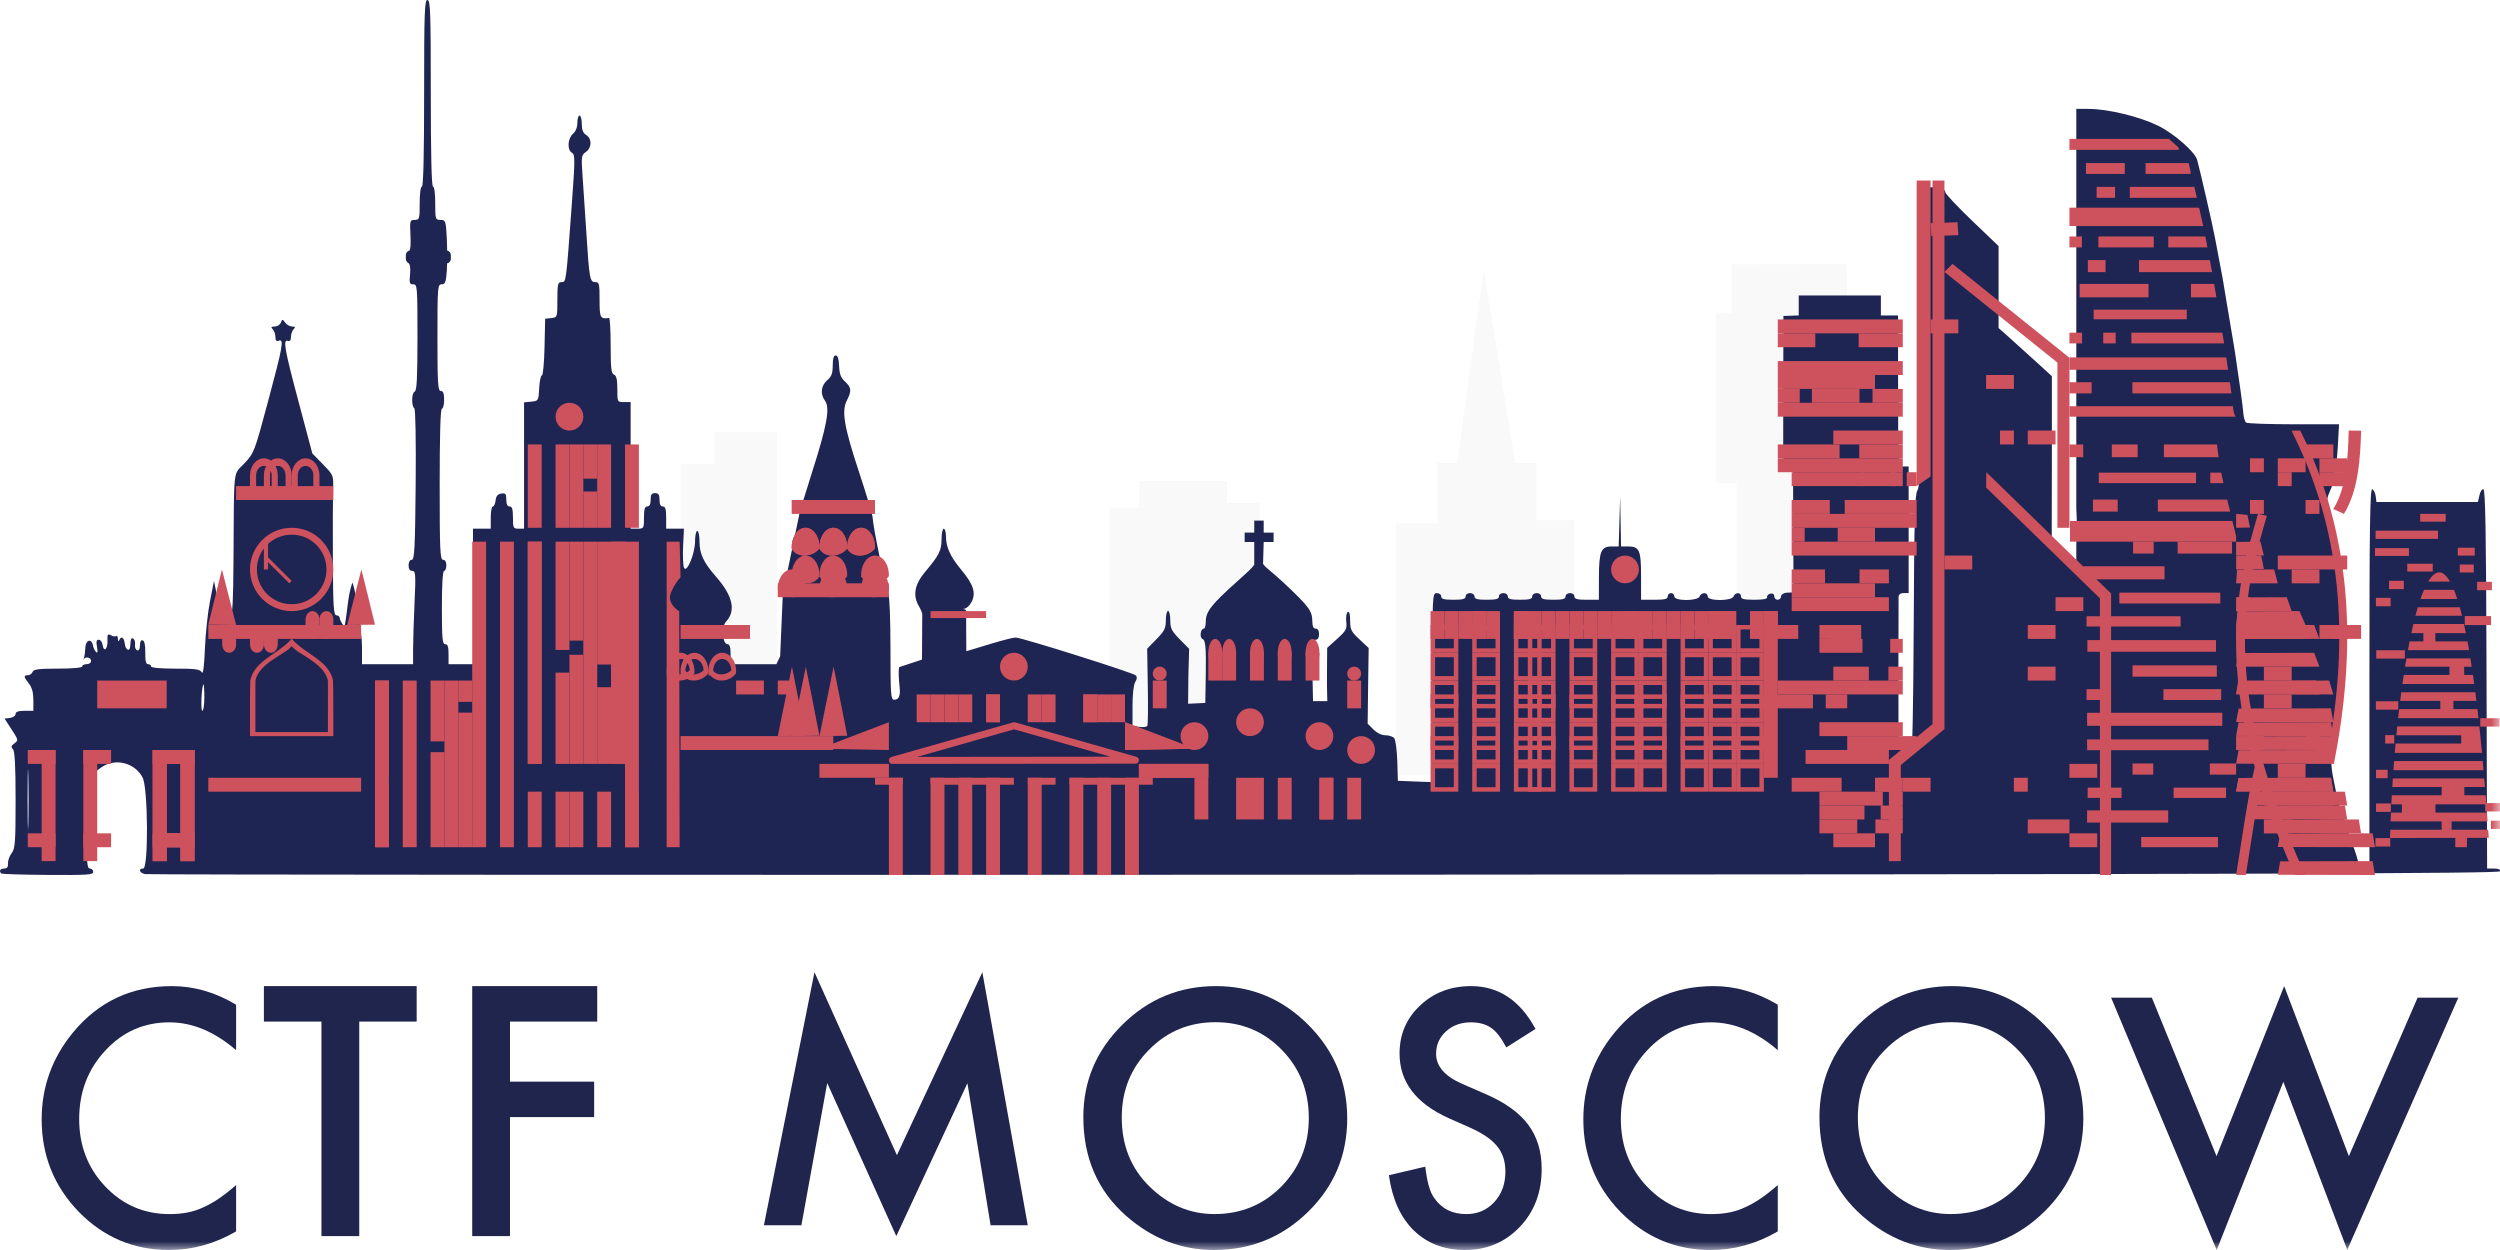 <?xml version="1.0" encoding="UTF-8"?>
<svg width="144px" height="72px" viewBox="0 0 144 72" version="1.1" xmlns="http://www.w3.org/2000/svg" xmlns:xlink="http://www.w3.org/1999/xlink">
    <!-- Generator: Sketch 50 (54983) - http://www.bohemiancoding.com/sketch -->
    <title>Page 1</title>
    <desc>Created with Sketch.</desc>
    <defs>
        <polygon id="path-1" points="0 72 144 72 144 0 0 0"></polygon>
    </defs>
    <g id="Page-1" stroke="none" stroke-width="1" fill="none" fill-rule="evenodd">
        <g id="Desktop" transform="translate(-150, -24)">
            <g id="Page-1" transform="translate(150, 24)">
                <path d="M65.621,27.709 L65.621,29.244 L63.904,29.244 L63.904,42.95 L67.476,42.95 L67.476,42.591 L70.683,42.591 L70.683,40.922 L72.538,40.922 L72.538,28.971 L70.683,28.971 L70.683,27.709 L65.621,27.709 Z M41.146,24.892 L41.146,26.719 L39.2,26.719 L39.2,38.937 L43.088,38.937 L43.088,38.259 L44.761,38.259 L44.761,24.892 L41.146,24.892 Z M85.464,15.49 C85.464,15.49 84.297,23.912 83.945,26.671 L82.798,26.671 L82.798,30.143 L80.401,30.143 L80.401,44.662 L82.798,44.662 L82.798,44.8 L88.494,44.8 L88.494,43.084 L90.665,43.084 L90.665,29.966 L88.494,29.966 L88.494,26.671 L87.283,26.671 L85.464,15.49 Z M99.718,15.232 L99.75,18.015 L98.844,18.015 L98.844,27.843 L100.019,27.843 L100.019,35.781 L104.904,35.781 L104.904,26.581 L103.907,26.581 L106.4,18.366 L106.368,15.2 L99.718,15.232 Z" id="Fill-1" fill="#EAEAEA" opacity="0.3"></path>
                <path d="M1.614,44.29 C1.619,44.316 1.624,44.424 1.63,44.622 C1.652,45.414 1.652,46.709 1.63,47.501 C1.624,47.699 1.619,47.807 1.614,47.833 C1.602,47.775 1.59,47.134 1.59,46.062 C1.59,44.987 1.601,44.345 1.614,44.29 Z M11.719,39.42 C11.745,39.391 11.771,39.722 11.771,40.156 C11.771,40.59 11.719,40.944 11.655,40.944 C11.549,40.944 11.607,39.543 11.719,39.42 Z M24.622,0 C24.454,0 24.43,0.682 24.43,5.374 C24.43,8.871 24.385,10.748 24.302,10.748 C24.228,10.748 24.174,11.153 24.174,11.707 C24.174,12.617 24.159,12.667 23.886,12.667 C23.611,12.667 23.602,12.706 23.643,13.563 C23.666,14.051 23.646,14.346 23.586,14.43 C23.465,14.461 23.375,14.567 23.375,14.698 L23.375,14.906 C23.375,15.008 23.43,15.093 23.511,15.142 C23.512,15.143 23.513,15.145 23.514,15.146 C23.523,15.154 23.533,15.164 23.542,15.17 C23.621,15.218 23.652,15.491 23.618,15.814 C23.568,16.303 23.595,16.378 23.806,16.378 C24.038,16.378 24.046,16.518 24.046,19.436 C24.046,21.765 24.008,22.508 23.886,22.555 C23.705,22.625 23.689,23.394 23.866,23.523 C23.933,23.571 23.965,25.432 23.942,27.925 C23.909,31.578 23.874,32.243 23.718,32.243 C23.607,32.243 23.534,32.37 23.534,32.563 C23.534,32.775 23.606,32.883 23.746,32.883 C23.937,32.883 23.954,33.061 23.878,34.706 C23.832,35.709 23.794,36.918 23.794,37.393 L23.794,38.257 L22.323,38.257 L20.852,38.257 L20.852,37.265 C20.852,36.417 20.443,33.713 20.293,33.562 C20.019,34.336 20.02,35.262 19.841,36.094 C19.692,35.924 19.573,35.708 19.573,35.614 C19.573,35.519 19.487,35.442 19.381,35.442 C19.216,35.442 19.186,34.991 19.174,32.211 C19.166,30.434 19.171,28.619 19.186,28.177 C19.212,27.377 19.208,27.37 18.602,26.745 L17.99,26.118 L17.191,23.115 C16.386,20.101 16.283,19.518 16.591,19.636 C16.696,19.676 16.759,19.592 16.759,19.408 C16.759,19.249 16.827,19.049 16.911,18.964 C17.03,18.845 17.01,18.808 16.827,18.808 C16.698,18.808 16.518,18.708 16.428,18.584 C16.271,18.371 16.258,18.371 16.176,18.584 C16.128,18.708 15.971,18.808 15.824,18.808 C15.616,18.808 15.589,18.845 15.708,18.964 C15.793,19.049 15.864,19.249 15.864,19.408 C15.864,19.614 15.92,19.676 16.056,19.624 C16.371,19.503 16.288,19.963 15.44,23.119 C14.656,26.039 14.638,26.091 14.073,26.693 C13.414,27.397 13.483,26.751 13.449,32.275 C13.435,34.615 13.392,35.433 13.282,35.41 C13.199,35.392 13.062,35.52 12.974,35.69 C12.816,35.994 12.81,35.991 12.722,35.498 C12.673,35.222 12.563,34.649 12.478,34.226 L12.326,33.459 L12.099,34.61 C11.972,35.244 11.839,36.476 11.803,37.349 C11.759,38.417 11.698,38.867 11.619,38.724 C11.52,38.548 11.269,38.513 10.1,38.513 C9.251,38.513 8.701,38.462 8.701,38.385 C8.701,38.314 8.624,38.257 8.529,38.257 C8.406,38.257 8.36,38.07 8.369,37.597 C8.377,37.174 8.324,36.92 8.221,36.885 C8.12,36.851 8.061,36.953 8.061,37.169 C8.061,37.386 8.003,37.492 7.902,37.457 C7.814,37.427 7.757,37.283 7.777,37.137 C7.799,36.992 7.755,36.835 7.682,36.789 C7.555,36.711 7.528,36.78 7.498,37.233 C7.476,37.567 7.228,37.44 7.186,37.073 C7.144,36.706 6.977,36.606 6.866,36.881 C6.831,36.97 6.796,36.932 6.79,36.797 C6.785,36.663 6.743,36.589 6.698,36.633 C6.654,36.678 6.517,36.659 6.395,36.594 C6.202,36.49 6.177,36.535 6.191,36.917 C6.208,37.408 5.971,37.591 5.907,37.137 C5.884,36.979 5.786,36.849 5.687,36.849 C5.554,36.849 5.53,36.956 5.587,37.265 C5.64,37.55 5.622,37.641 5.531,37.553 C5.458,37.483 5.377,37.31 5.351,37.169 C5.277,36.755 4.928,36.857 4.916,37.297 C4.909,37.508 4.875,37.767 4.84,37.873 C4.804,37.978 4.798,38.022 4.828,37.969 C4.925,37.795 5.247,37.869 5.247,38.065 C5.247,38.172 5.134,38.257 4.992,38.257 C4.851,38.257 4.736,38.314 4.736,38.385 C4.736,38.462 4.184,38.513 3.341,38.513 C2.22,38.513 1.933,38.55 1.874,38.705 C1.833,38.81 1.714,38.896 1.606,38.896 C1.348,38.896 1.359,38.986 1.666,39.376 C1.842,39.6 1.922,39.895 1.922,40.324 L1.922,40.944 L1.41,40.944 C1.051,40.944 0.898,40.999 0.898,41.128 C0.898,41.228 0.753,41.329 0.579,41.351 L0.263,41.391 L0.667,42.015 C1.059,42.616 1.068,42.644 0.834,42.815 C0.646,42.952 0.624,43.028 0.742,43.147 C0.852,43.256 0.898,44.089 0.898,46.07 C0.898,48.537 0.871,48.877 0.667,49.148 C0.54,49.316 0.448,49.582 0.459,49.74 C0.473,49.943 0.407,50.028 0.239,50.028 C0.01,50.028 -0.072,50.169 0.071,50.312 C0.125,50.349 1.324,50.386 2.753,50.396 C5.008,50.411 5.371,50.39 5.371,50.224 C5.371,50.118 5.285,50.028 5.179,50.028 C5.016,50.028 4.987,49.683 4.987,47.693 C4.987,45.067 5.08,44.707 5.871,44.178 C6.663,43.649 7.781,43.942 8.217,44.794 C8.529,45.404 8.557,50.028 8.249,50.028 C7.951,50.028 8.024,50.271 8.345,50.348 C8.504,50.386 39.08,50.403 76.289,50.384 C130.274,50.356 143.951,50.316 143.994,50.188 C144.029,50.083 143.913,50.028 143.654,50.028 L143.258,50.028 L143.255,49.1 C143.253,48.59 143.239,43.688 143.222,38.205 C143.201,30.783 143.157,28.221 143.047,28.185 C142.965,28.157 142.862,28.314 142.815,28.529 L142.727,28.916 L139.805,28.916 L136.883,28.916 L136.839,28.577 C136.817,28.388 136.727,28.21 136.639,28.181 C136.512,28.139 136.479,30.377 136.479,39.08 L136.479,50.028 L136.167,50.028 C135.954,50.028 135.857,49.957 135.86,49.804 C135.861,49.681 135.681,49.091 135.46,48.493 C134.75,46.575 134.694,46.382 134.377,44.726 C134.277,44.206 134.251,43.728 134.313,43.575 C134.476,43.169 134.799,40.559 134.932,38.577 C135.124,35.711 134.898,32.302 134.361,29.956 C134.089,29.185 133.86,29.016 134.231,28.229 C134.465,27.734 134.612,26.57 134.653,25.814 L134.729,24.438 L132.118,24.438 C130.683,24.437 129.452,24.394 129.38,24.342 C129.308,24.291 129.234,24.045 129.216,23.799 C129.189,23.419 128.974,21.862 128.729,20.248 L128.017,15.994 C127.811,14.903 127.615,13.867 127.582,13.691 C127.437,12.923 126.737,9.868 126.554,9.204 C126.428,8.747 125.217,7.688 124.308,7.241 C123.246,6.719 121.427,6.278 120.331,6.273 L119.595,6.27 L119.595,17.785 L119.595,29.3 C119.648,30.021 119.615,30.707 119.595,31.435 L119.595,32.939 L118.892,32.243 C118.505,31.861 118.188,31.481 118.188,31.399 L118.18,30.548 L118.188,26.205 L118.188,21.667 L117.149,20.72 C116.578,20.198 115.887,19.573 115.614,19.332 L115.118,18.896 L115.118,16.533 L115.118,14.174 L113.583,12.703 C112.739,11.893 112.048,11.157 112.048,11.068 C112.048,10.853 111.493,10.72 110.985,10.816 L110.578,10.892 L110.605,19.424 C110.626,26.6 110.598,28.003 110.446,28.237 C110.296,28.467 110.259,29.808 110.23,36.042 C110.206,41.005 110.15,43.545 110.066,43.503 C109.995,43.467 109.943,43.309 109.946,43.151 C109.95,42.935 109.878,42.863 109.658,42.863 C109.468,42.863 109.36,42.784 109.354,42.639 C109.344,42.4 109.348,34.764 109.358,34.386 C109.362,34.241 109.464,34.162 109.65,34.162 L109.938,34.162 L109.938,30.516 L109.938,26.869 L109.65,26.869 C109.313,26.869 109.339,27.26 109.33,21.783 L109.326,18.169 L108.831,18.169 L108.339,18.169 L108.339,17.593 L108.339,17.017 L105.973,17.017 L103.606,17.017 L103.606,17.593 L103.606,18.169 L102.723,18.201 L102.711,26.745 L103.278,26.789 L103.306,34.122 L102.871,34.142 C102.713,34.165 102.583,34.266 102.583,34.366 C102.583,34.467 102.497,34.546 102.391,34.546 C102.286,34.546 102.199,34.457 102.199,34.346 C102.199,34.221 102.115,34.164 101.975,34.194 C101.852,34.221 101.766,34.31 101.784,34.394 C101.805,34.499 101.574,34.546 101.048,34.546 C100.451,34.546 100.281,34.504 100.281,34.354 C100.281,34.105 99.949,34.105 99.853,34.354 C99.747,34.63 98.362,34.63 98.362,34.354 C98.362,34.105 97.994,34.105 97.898,34.354 C97.793,34.629 96.443,34.629 96.443,34.354 C96.443,34.249 96.357,34.162 96.251,34.162 C96.146,34.162 96.059,34.249 96.059,34.354 C96.059,34.504 95.889,34.546 95.292,34.546 L94.525,34.546 L94.525,33.195 C94.525,31.689 94.434,31.475 93.769,31.475 L93.373,31.475 L93.346,30.036 L93.322,28.597 L93.278,30.036 L93.237,31.475 L92.842,31.475 C92.221,31.475 92.103,31.75 92.098,33.235 L92.095,34.546 L91.391,34.546 C90.851,34.546 90.687,34.502 90.687,34.354 C90.687,34.248 90.573,34.162 90.431,34.162 C90.29,34.162 90.176,34.248 90.176,34.354 C90.176,34.502 90.012,34.546 89.472,34.546 C88.932,34.546 88.769,34.502 88.769,34.354 C88.769,34.248 88.655,34.162 88.513,34.162 C88.371,34.162 88.257,34.248 88.257,34.354 C88.257,34.502 88.093,34.546 87.553,34.546 C87.013,34.546 86.85,34.502 86.85,34.354 C86.85,34.248 86.736,34.162 86.594,34.162 C86.452,34.162 86.338,34.248 86.338,34.354 C86.338,34.502 86.175,34.546 85.635,34.546 C85.095,34.546 84.931,34.502 84.931,34.354 C84.931,34.248 84.818,34.162 84.676,34.162 C84.533,34.162 84.42,34.248 84.42,34.354 C84.42,34.502 84.256,34.546 83.716,34.546 C83.176,34.546 83.013,34.502 83.013,34.354 C83.013,34.248 82.899,34.162 82.757,34.162 C82.505,34.162 82.501,34.25 82.501,39.608 L82.501,45.05 L81.51,45.014 L80.518,44.974 L80.483,43.831 C80.462,43.201 80.383,42.611 80.307,42.519 C80.231,42.427 80.006,42.351 79.807,42.351 C79.587,42.351 79.315,42.222 79.111,42.019 L78.776,41.683 L78.804,39.504 L78.836,37.325 L78.304,36.825 C77.83,36.383 77.768,36.264 77.768,35.75 C77.768,35.363 77.722,35.2 77.629,35.258 C77.551,35.306 77.515,35.553 77.545,35.81 C77.593,36.226 77.539,36.328 77.021,36.797 L76.445,37.317 L76.433,38.896 C76.428,39.776 76.453,40.154 76.453,40.384 L75.63,40.384 L75.594,38.629 C75.508,37.136 75.624,36.849 75.786,36.849 C75.905,36.849 75.978,36.728 75.978,36.529 C75.978,36.33 75.905,36.21 75.786,36.21 C75.656,36.21 75.593,36.076 75.59,35.794 C75.583,35.185 75.41,34.951 73.963,33.587 C73.268,32.931 72.906,32.717 72.752,32.479 L72.788,31.24 C72.793,31.233 72.799,31.226 72.804,31.219 L73.359,31.219 L73.359,30.676 L72.788,30.676 L72.788,29.988 L72.244,29.988 L72.244,30.676 L71.693,30.676 L71.693,31.219 L72.244,31.219 L72.244,32.535 C72.095,32.744 71.8,33.009 71.213,33.535 C69.777,34.82 69.454,35.236 69.454,35.79 C69.454,36.022 69.404,36.21 69.342,36.21 C69.14,36.21 69.081,36.735 69.274,36.809 C69.42,36.865 69.48,37.247 69.454,38.721 L69.426,40.488 L68.435,40.536 L68.451,38.904 L68.495,37.373 L67.951,36.821 C67.485,36.346 67.408,36.188 67.408,35.726 C67.408,35.429 67.35,35.186 67.28,35.186 C67.21,35.186 67.152,35.429 67.152,35.726 C67.152,36.187 67.077,36.344 66.616,36.813 L66.077,37.365 L66.113,39.532 C66.134,40.725 66.123,41.749 66.085,41.811 C66.046,41.873 65.839,41.899 65.625,41.867 L65.233,41.811 L65.233,40.672 C65.233,39.995 65.296,39.433 65.389,39.284 C65.496,39.113 65.507,38.991 65.417,38.9 C65.262,38.745 58.847,36.724 58.502,36.721 C58.372,36.72 57.761,36.876 57.147,37.061 L55.66,37.509 C55.659,36.441 55.643,35.983 55.652,35.206 C55.647,35.03 55.26,35.085 55.476,35.074 C55.656,35.065 55.836,34.913 55.964,34.666 C56.229,34.152 56.075,33.669 55.368,32.819 C54.739,32.062 54.489,31.518 54.489,30.904 C54.489,30.655 54.431,30.452 54.361,30.452 C54.291,30.452 54.233,30.725 54.233,31.06 C54.232,31.71 54.095,31.981 53.294,32.931 C52.67,33.67 52.559,34.31 52.942,34.938 C53.017,35.061 53.077,35.2 53.122,35.35 L53.106,37.993 L51.799,38.425 C51.736,38.519 51.769,39.145 51.819,39.584 C51.892,40.229 51.677,40.304 51.499,40.304 C51.312,40.304 51.291,39.997 51.291,37.361 C51.291,35.692 51.238,34.32 51.167,34.194 C51.029,33.947 50.268,30.26 50.268,29.836 C50.268,29.688 49.918,28.512 49.492,27.225 C48.619,24.588 48.463,23.677 48.781,23.063 C49.062,22.518 49.045,22.324 48.673,21.979 C48.43,21.754 48.351,21.542 48.333,21.08 C48.318,20.67 48.253,20.472 48.137,20.472 C48.02,20.472 47.965,20.655 47.965,21.051 C47.965,21.507 47.898,21.684 47.646,21.903 C47.285,22.216 47.235,22.708 47.522,23.087 C47.821,23.483 47.634,24.516 46.778,27.189 C46.35,28.526 46.011,29.663 46.023,29.712 L45.092,34.186 L44.936,37.805 L44.72,38.257 L43.401,38.257 L42.082,38.257 L42.082,37.681 C42.082,37.279 42.028,37.105 41.906,37.105 C41.609,37.105 41.545,36.099 41.822,35.802 C42.401,35.179 42.213,34.328 41.254,33.231 C40.517,32.388 40.291,31.906 40.291,31.172 C40.291,30.848 40.233,30.58 40.163,30.58 C40.093,30.58 40.035,30.85 40.035,31.18 C40.035,31.912 39.535,33.081 39.391,32.683 C39.343,32.547 39.322,31.989 39.347,31.443 L39.395,30.452 L38.884,30.452 L38.372,30.452 L38.372,29.812 C38.372,29.329 38.325,29.172 38.18,29.172 C38.052,29.172 37.988,29.044 37.988,28.789 C37.988,28.49 37.932,28.405 37.733,28.405 C37.534,28.405 37.477,28.49 37.477,28.789 C37.477,29.044 37.413,29.172 37.285,29.172 C37.14,29.172 37.093,29.329 37.093,29.812 C37.093,30.438 37.084,30.452 36.709,30.452 L36.325,30.452 L36.325,26.805 L36.325,23.159 L35.942,23.159 C35.559,23.159 35.558,23.159 35.558,22.407 C35.558,21.855 35.507,21.633 35.366,21.579 C35.21,21.519 35.174,21.207 35.174,19.9 C35.174,19.018 35.131,18.304 35.079,18.313 C34.576,18.392 34.535,18.312 34.535,17.273 C34.535,16.343 34.514,16.249 34.287,16.249 C33.975,16.249 33.943,16.07 33.768,13.307 C33.693,12.145 33.595,10.691 33.551,10.072 C33.477,9.018 33.489,8.933 33.747,8.752 C34.095,8.509 34.105,7.988 33.767,7.777 C33.585,7.663 33.511,7.48 33.511,7.137 C33.511,6.873 33.454,6.653 33.384,6.653 C33.313,6.653 33.256,6.842 33.256,7.073 C33.256,7.334 33.159,7.577 33,7.713 C32.693,7.976 32.659,8.641 32.944,8.8 C33.125,8.902 33.126,9.172 32.944,11.655 C32.598,16.372 32.613,16.249 32.344,16.249 C32.132,16.249 32.105,16.36 32.105,17.265 C32.105,18.277 32.103,18.28 31.753,18.321 L31.401,18.361 L31.365,19.992 C31.345,20.889 31.278,21.623 31.213,21.623 C31.148,21.623 31.078,21.954 31.057,22.359 C31.019,23.087 31.013,23.095 30.602,23.135 L30.186,23.175 L30.186,26.813 L30.186,30.452 L29.866,30.452 C29.568,30.452 29.546,30.409 29.546,29.812 C29.546,29.329 29.499,29.172 29.355,29.172 C29.226,29.172 29.163,29.044 29.163,28.781 C29.163,28.446 29.12,28.394 28.875,28.429 C28.669,28.458 28.576,28.569 28.547,28.821 C28.525,29.014 28.453,29.172 28.387,29.172 C28.322,29.172 28.267,29.46 28.267,29.812 L28.267,30.452 L27.756,30.452 L27.244,30.452 L27.244,34.354 L27.244,38.257 L26.541,38.257 L25.837,38.257 L25.837,37.681 C25.837,37.254 25.787,37.105 25.645,37.105 C25.482,37.105 25.453,36.785 25.453,34.994 C25.453,33.672 25.501,32.883 25.581,32.883 C25.651,32.883 25.709,32.739 25.709,32.563 C25.709,32.364 25.637,32.243 25.517,32.243 C25.35,32.243 25.325,31.674 25.325,27.893 C25.325,25.078 25.371,23.543 25.453,23.543 C25.524,23.543 25.581,23.312 25.581,23.031 C25.581,22.661 25.528,22.519 25.389,22.519 C25.224,22.519 25.197,22.092 25.197,19.448 C25.197,16.528 25.208,16.378 25.437,16.378 C25.64,16.378 25.69,16.259 25.737,15.606 C25.746,15.489 25.749,15.338 25.753,15.174 C25.877,15.145 25.969,15.039 25.969,14.906 L25.969,14.698 C25.969,14.567 25.879,14.461 25.757,14.43 C25.754,14.193 25.748,13.957 25.737,13.751 C25.683,12.714 25.665,12.667 25.373,12.667 C25.08,12.667 25.069,12.632 25.069,11.707 C25.069,11.153 25.016,10.748 24.942,10.748 C24.858,10.748 24.814,8.871 24.814,5.374 C24.814,0.682 24.789,0 24.622,0 Z" id="Fill-3" fill="#1F2553"></path>
                <mask id="mask-2" fill="white">
                    <use xlink:href="#path-1"></use>
                </mask>
                <g id="Clip-6"></g>
                <polygon id="Fill-5" fill="#CE525D" mask="url(#mask-2)" points="5.6 40.8 9.6 40.8 9.6 39.2 5.6 39.2"></polygon>
                <polygon id="Fill-7" fill="#CE525D" mask="url(#mask-2)" points="1.6 44 3.2 44 3.2 43.2 1.6 43.2"></polygon>
                <polygon id="Fill-8" fill="#CE525D" mask="url(#mask-2)" points="2.4 49.6 3.2 49.6 3.2 43.2 2.4 43.2"></polygon>
                <polygon id="Fill-9" fill="#CE525D" mask="url(#mask-2)" points="1.6 48.8 3.2 48.8 3.2 48 1.6 48"></polygon>
                <polygon id="Fill-10" fill="#CE525D" mask="url(#mask-2)" points="4.8 44 6.4 44 6.4 43.2 4.8 43.2"></polygon>
                <polygon id="Fill-11" fill="#CE525D" mask="url(#mask-2)" points="4.8 49.6 5.6 49.6 5.6 43.2 4.8 43.2"></polygon>
                <polygon id="Fill-12" fill="#CE525D" mask="url(#mask-2)" points="4.8 48.8 6.4 48.8 6.4 48 4.8 48"></polygon>
                <polygon id="Fill-13" fill="#CE525D" mask="url(#mask-2)" points="12 36.8 20.8 36.8 20.8 36 12 36"></polygon>
                <path d="M12,35.982 C12,35.953 12.784,32.8 12.784,32.8 L13.6,36 L12,35.982 Z" id="Fill-14" fill="#CE525D" mask="url(#mask-2)"></path>
                <path d="M13.2,36 C13.421,36 13.6,36.215 13.6,36.48 L13.6,37.12 C13.6,37.385 13.421,37.6 13.2,37.6 C12.979,37.6 12.8,37.385 12.8,37.12 L12.8,36.48 C12.8,36.215 12.979,36 13.2,36" id="Fill-15" fill="#CE525D" mask="url(#mask-2)"></path>
                <path d="M14.8,36 C15.021,36 15.2,36.215 15.2,36.48 L15.2,37.12 C15.2,37.385 15.021,37.6 14.8,37.6 C14.579,37.6 14.4,37.385 14.4,37.12 L14.4,36.48 C14.4,36.215 14.579,36 14.8,36" id="Fill-16" fill="#CE525D" mask="url(#mask-2)"></path>
                <path d="M15.6,36 C15.821,36 16,36.215 16,36.48 L16,37.12 C16,37.385 15.821,37.6 15.6,37.6 C15.379,37.6 15.2,37.385 15.2,37.12 L15.2,36.48 C15.2,36.215 15.379,36 15.6,36" id="Fill-17" fill="#CE525D" mask="url(#mask-2)"></path>
                <path d="M21.6,35.982 C21.6,35.953 20.816,32.8 20.816,32.8 L20,36 L21.6,35.982 Z" id="Fill-18" fill="#CE525D" mask="url(#mask-2)"></path>
                <path d="M18.8,35.2 C18.579,35.2 18.4,35.415 18.4,35.68 L18.4,36.32 C18.4,36.585 18.579,36.8 18.8,36.8 C19.021,36.8 19.2,36.585 19.2,36.32 L19.2,35.68 C19.2,35.415 19.021,35.2 18.8,35.2" id="Fill-19" fill="#CE525D" mask="url(#mask-2)"></path>
                <path d="M18,35.2 C17.779,35.2 17.6,35.415 17.6,35.68 L17.6,36.32 C17.6,36.585 17.779,36.8 18,36.8 C18.221,36.8 18.4,36.585 18.4,36.32 L18.4,35.68 C18.4,35.415 18.221,35.2 18,35.2" id="Fill-20" fill="#CE525D" mask="url(#mask-2)"></path>
                <polygon id="Fill-21" fill="#CE525D" mask="url(#mask-2)" points="8.8 44 10.4 44 10.4 43.2 8.8 43.2"></polygon>
                <polygon id="Fill-22" fill="#CE525D" mask="url(#mask-2)" points="8.8 49.6 9.6 49.6 9.6 43.2 8.8 43.2"></polygon>
                <polygon id="Fill-23" fill="#CE525D" mask="url(#mask-2)" points="8.8 48.8 10.4 48.8 10.4 48 8.8 48"></polygon>
                <polygon id="Fill-24" fill="#CE525D" mask="url(#mask-2)" points="8.8 44 10.4 44 10.4 43.2 8.8 43.2"></polygon>
                <polygon id="Fill-25" fill="#CE525D" mask="url(#mask-2)" points="8.8 49.6 9.6 49.6 9.6 43.2 8.8 43.2"></polygon>
                <polygon id="Fill-26" fill="#CE525D" mask="url(#mask-2)" points="8.8 48.8 10.4 48.8 10.4 48 8.8 48"></polygon>
                <polygon id="Fill-27" fill="#CE525D" mask="url(#mask-2)" points="8.8 49.6 9.6 49.6 9.6 43.2 8.8 43.2"></polygon>
                <polygon id="Fill-28" fill="#CE525D" mask="url(#mask-2)" points="9.6 44 11.2 44 11.2 43.2 9.6 43.2"></polygon>
                <polygon id="Fill-29" fill="#CE525D" mask="url(#mask-2)" points="10.4 49.6 11.2 49.6 11.2 43.2 10.4 43.2"></polygon>
                <polygon id="Fill-30" fill="#CE525D" mask="url(#mask-2)" points="9.6 48.8 11.2 48.8 11.2 48 9.6 48"></polygon>
                <polygon id="Fill-31" fill="#CE525D" mask="url(#mask-2)" points="9.6 44 11.2 44 11.2 43.2 9.6 43.2"></polygon>
                <polygon id="Fill-32" fill="#CE525D" mask="url(#mask-2)" points="10.4 49.6 11.2 49.6 11.2 43.2 10.4 43.2"></polygon>
                <polygon id="Fill-33" fill="#CE525D" mask="url(#mask-2)" points="9.6 48.8 11.2 48.8 11.2 48 9.6 48"></polygon>
                <polygon id="Fill-34" fill="#CE525D" mask="url(#mask-2)" points="10.4 49.6 11.2 49.6 11.2 43.2 10.4 43.2"></polygon>
                <polygon id="Fill-35" fill="#CE525D" mask="url(#mask-2)" points="12 45.6 20.8 45.6 20.8 44.8 12 44.8"></polygon>
                <polygon id="Fill-36" fill="#CE525D" mask="url(#mask-2)" points="21.6 48.8 22.4 48.8 22.4 39.2 21.6 39.2"></polygon>
                <polygon id="Fill-37" fill="#CE525D" mask="url(#mask-2)" points="23.2 48.8 24 48.8 24 39.2 23.2 39.2"></polygon>
                <polygon id="Fill-38" fill="#CE525D" mask="url(#mask-2)" points="25.6 48.8 26.4 48.8 26.4 39.2 25.6 39.2"></polygon>
                <path d="M26.4,48.8 L27.2,48.8 L27.2,41.048 L26.4,41.048 L26.4,48.8 Z M26.4,40.427 L27.2,40.427 L27.2,39.2 L26.4,39.2 L26.4,40.427 Z" id="Fill-39" fill="#CE525D" mask="url(#mask-2)"></path>
                <path d="M21.6,48.8 L22.4,48.8 L22.4,45.16 L21.6,45.16 L21.6,48.8 Z M21.6,44.643 L22.4,44.643 L22.4,39.2 L21.6,39.2 L21.6,44.643 Z" id="Fill-40" fill="#CE525D" mask="url(#mask-2)"></path>
                <path d="M24.8,48.8 L25.6,48.8 L25.6,43.324 L24.8,43.324 L24.8,48.8 Z M24.8,42.703 L25.6,42.703 L25.6,39.2 L24.8,39.2 L24.8,42.703 Z" id="Fill-41" fill="#CE525D" mask="url(#mask-2)"></path>
                <polygon id="Fill-42" fill="#CE525D" mask="url(#mask-2)" points="13.6 28.8 19.2 28.8 19.2 28 13.6 28"></polygon>
                <path d="M15.193,26.4 C14.761,26.406 14.408,26.838 14.4,27.362 C14.4,27.371 14.4,28.79 14.4,28.8 L14.752,28.795 C14.752,28.786 14.752,27.368 14.752,27.358 C14.761,27.067 14.955,26.839 15.197,26.836 C15.447,26.833 15.645,27.068 15.648,27.373 L15.648,28.791 L16,28.793 L16,27.368 C15.995,26.83 15.633,26.394 15.193,26.4 Z" id="Fill-43" fill="#CE525D" mask="url(#mask-2)"></path>
                <path d="M15.993,26.4 C15.561,26.406 15.209,26.838 15.2,27.362 C15.2,27.371 15.2,28.79 15.2,28.8 L15.552,28.795 C15.552,28.786 15.552,27.368 15.552,27.358 C15.561,27.067 15.755,26.839 15.997,26.836 C16.246,26.833 16.445,27.068 16.448,27.373 L16.448,28.791 L16.8,28.793 L16.8,27.368 C16.795,26.83 16.434,26.394 15.993,26.4 Z" id="Fill-44" fill="#CE525D" mask="url(#mask-2)"></path>
                <path d="M17.593,26.4 C17.161,26.406 16.808,26.838 16.8,27.362 C16.8,27.371 16.8,28.79 16.8,28.8 L17.152,28.795 C17.152,28.786 17.152,27.368 17.152,27.358 C17.161,27.067 17.355,26.839 17.597,26.836 C17.846,26.833 18.045,27.068 18.048,27.373 L18.048,28.791 L18.4,28.793 L18.4,27.368 C18.395,26.83 18.033,26.394 17.593,26.4 Z" id="Fill-45" fill="#CE525D" mask="url(#mask-2)"></path>
                <path d="M16.802,30.796 C17.911,30.796 18.804,31.689 18.804,32.798 C18.804,33.906 17.911,34.804 16.802,34.804 C15.693,34.804 14.796,33.906 14.796,32.798 C14.796,31.689 15.693,30.796 16.802,30.796 M16.802,30.4 C15.479,30.4 14.4,31.475 14.4,32.798 C14.4,34.121 15.479,35.2 16.802,35.2 C18.125,35.2 19.2,34.121 19.2,32.798 C19.2,31.475 18.125,30.4 16.802,30.4" id="Fill-46" fill="#CE525D" mask="url(#mask-2)"></path>
                <polygon id="Fill-47" fill="#CE525D" mask="url(#mask-2)" points="15.2 32.8 15.439 32.8 15.439 31.2 15.2 31.2"></polygon>
                <polygon id="Fill-48" fill="#CE525D" mask="url(#mask-2)" points="15.2 32.141 15.334 32 16.8 33.46 16.666 33.6"></polygon>
                <polygon id="Fill-49" fill="#CE525D" mask="url(#mask-2)" points="42.4 40 43.2 40 43.2 39.2 42.4 39.2"></polygon>
                <polygon id="Fill-50" fill="#CE525D" mask="url(#mask-2)" points="43.2 40 44 40 44 39.2 43.2 39.2"></polygon>
                <polygon id="Fill-51" fill="#CE525D" mask="url(#mask-2)" points="44.8 40 45.6 40 45.6 39.2 44.8 39.2"></polygon>
                <path d="M46.4,42.378 C46.4,42.341 45.616,38.4 45.616,38.4 L44.8,42.4 L46.4,42.378 Z" id="Fill-52" fill="#CE525D" mask="url(#mask-2)"></path>
                <path d="M47.2,42.378 C47.2,42.341 46.416,38.4 46.416,38.4 L45.6,42.4 L47.2,42.378 Z" id="Fill-53" fill="#CE525D" mask="url(#mask-2)"></path>
                <path d="M48.8,42.378 C48.8,42.341 48.016,38.4 48.016,38.4 L47.2,42.4 L48.8,42.378 Z" id="Fill-54" fill="#CE525D" mask="url(#mask-2)"></path>
                <polygon id="Fill-55" fill="#CE525D" mask="url(#mask-2)" points="47.2 43.127 51.2 41.6 51.2 43.2"></polygon>
                <polygon id="Fill-56" fill="#CE525D" mask="url(#mask-2)" points="68.8 43.127 64.8 41.6 64.8 43.2"></polygon>
                <path d="M59.2,38.4 C59.2,38.842 58.842,39.2 58.4,39.2 C57.958,39.2 57.6,38.842 57.6,38.4 C57.6,37.958 57.958,37.6 58.4,37.6 C58.842,37.6 59.2,37.958 59.2,38.4" id="Fill-57" fill="#CE525D" mask="url(#mask-2)"></path>
                <polygon id="Fill-58" fill="#CE525D" mask="url(#mask-2)" points="52.8 41.6 53.6 41.6 53.6 40 52.8 40"></polygon>
                <polygon id="Fill-59" fill="#CE525D" mask="url(#mask-2)" points="53.6 41.6 54.4 41.6 54.4 40 53.6 40"></polygon>
                <polygon id="Fill-60" fill="#CE525D" mask="url(#mask-2)" points="54.4 41.6 55.2 41.6 55.2 40 54.4 40"></polygon>
                <polygon id="Fill-61" fill="#CE525D" mask="url(#mask-2)" points="55.2 41.6 56 41.6 56 40 55.2 40"></polygon>
                <polygon id="Fill-62" fill="#CE525D" mask="url(#mask-2)" points="56.8 41.6 57.6 41.6 57.6 40 56.8 40"></polygon>
                <polygon id="Fill-63" fill="#CE525D" mask="url(#mask-2)" points="56.8 41.6 57.6 41.6 57.6 40 56.8 40"></polygon>
                <polygon id="Fill-64" fill="#CE525D" mask="url(#mask-2)" points="64 41.6 64.8 41.6 64.8 40 64 40"></polygon>
                <polygon id="Fill-65" fill="#CE525D" mask="url(#mask-2)" points="63.2 41.6 64 41.6 64 40 63.2 40"></polygon>
                <polygon id="Fill-66" fill="#CE525D" mask="url(#mask-2)" points="62.4 41.6 63.2 41.6 63.2 40 62.4 40"></polygon>
                <polygon id="Fill-67" fill="#CE525D" mask="url(#mask-2)" points="62.4 41.6 63.2 41.6 63.2 40 62.4 40"></polygon>
                <polygon id="Fill-68" fill="#CE525D" mask="url(#mask-2)" points="60 41.6 60.8 41.6 60.8 40 60 40"></polygon>
                <polygon id="Fill-69" fill="#CE525D" mask="url(#mask-2)" points="59.2 41.6 60 41.6 60 40 59.2 40"></polygon>
                <polygon id="Fill-70" fill="#CE525D" mask="url(#mask-2)" points="27.2 48.8 28 48.8 28 31.2 27.2 31.2"></polygon>
                <polygon id="Fill-71" fill="#CE525D" mask="url(#mask-2)" points="28.8 48.8 29.6 48.8 29.6 31.2 28.8 31.2"></polygon>
                <polygon id="Fill-72" fill="#CE525D" mask="url(#mask-2)" points="36 48.8 36.8 48.8 36.8 31.2 36 31.2"></polygon>
                <path d="M38.4,31.2 L38.4,48.8 L39.146,48.8 L39.123,35.207 C38.84,35.037 38.602,34.75 38.585,34.446 C38.567,34.134 38.949,33.515 39.2,33.252 L39.146,31.2 L38.4,31.2 Z" id="Fill-73" fill="#CE525D" mask="url(#mask-2)"></path>
                <polygon id="Fill-74" fill="#CE525D" mask="url(#mask-2)" points="39.2 36.8 43.2 36.8 43.2 36 39.2 36"></polygon>
                <polygon id="Fill-75" fill="#CE525D" mask="url(#mask-2)" points="30.4 48.8 31.2 48.8 31.2 45.6 30.4 45.6"></polygon>
                <polygon id="Fill-76" fill="#CE525D" mask="url(#mask-2)" points="32 48.8 32.8 48.8 32.8 45.6 32 45.6"></polygon>
                <polygon id="Fill-77" fill="#CE525D" mask="url(#mask-2)" points="32.8 48.8 33.6 48.8 33.6 45.6 32.8 45.6"></polygon>
                <polygon id="Fill-78" fill="#CE525D" mask="url(#mask-2)" points="34.4 48.8 35.2 48.8 35.2 45.6 34.4 45.6"></polygon>
                <polygon id="Fill-79" fill="#CE525D" mask="url(#mask-2)" points="36 48.8 36.8 48.8 36.8 45.6 36 45.6"></polygon>
                <polygon id="Fill-80" fill="#CE525D" mask="url(#mask-2)" points="30.4 44 31.2 44 31.2 31.2 30.4 31.2"></polygon>
                <path d="M34.4,44 L35.2,44 L35.2,39.584 L34.4,39.584 L34.4,44 Z M34.4,38.276 L35.2,38.276 L35.2,31.2 L34.4,31.2 L34.4,38.276 Z" id="Fill-81" fill="#CE525D" mask="url(#mask-2)"></path>
                <polygon id="Fill-82" fill="#CE525D" mask="url(#mask-2)" points="35.2 44 36 44 36 31.2 35.2 31.2"></polygon>
                <polygon id="Fill-83" fill="#CE525D" mask="url(#mask-2)" points="30.4 44 31.2 44 31.2 31.2 30.4 31.2"></polygon>
                <path d="M32,44 L32.8,44 L32.8,38.744 L32,38.744 L32,44 Z M32,37.436 L32.8,37.436 L32.8,31.2 L32,31.2 L32,37.436 Z" id="Fill-84" fill="#CE525D" mask="url(#mask-2)"></path>
                <polygon id="Fill-85" fill="#CE525D" mask="url(#mask-2)" points="35.2 44 36 44 36 31.2 35.2 31.2"></polygon>
                <path d="M32.8,44 L33.6,44 L33.6,37.716 L32.8,37.716 L32.8,44 Z M32.8,36.9 L33.6,36.9 L33.6,31.2 L32.8,31.2 L32.8,36.9 Z" id="Fill-86" fill="#CE525D" mask="url(#mask-2)"></path>
                <polygon id="Fill-87" fill="#CE525D" mask="url(#mask-2)" points="33.6 44 34.4 44 34.4 31.2 33.6 31.2"></polygon>
                <path d="M16.798,37.214 C17.111,37.669 18.647,38.16 18.884,39.179 L18.889,39.413 L18.889,40.67 L18.889,42.168 L14.711,42.168 L14.711,40.67 L14.711,39.413 L14.716,39.179 C14.953,38.161 16.483,37.669 16.798,37.214 Z M16.793,36.8 C16.785,36.801 16.777,36.803 16.771,36.804 L16.771,36.824 C15.985,37.706 14.67,38.031 14.418,39.19 C14.409,39.339 14.4,40.124 14.4,40.932 L14.4,42.4 L16.577,42.4 L16.771,42.4 L16.829,42.4 L17.023,42.4 L19.2,42.4 L19.2,40.932 C19.2,40.124 19.191,39.339 19.182,39.19 C18.93,38.031 17.615,37.706 16.829,36.824 L16.829,36.804 C16.823,36.803 16.815,36.801 16.807,36.8 C16.802,36.8 16.799,36.8 16.793,36.8 Z" id="Fill-88" fill="#CE525D" mask="url(#mask-2)"></path>
                <polygon id="Fill-89" fill="#CE525D" mask="url(#mask-2)" points="32 30.4 32.8 30.4 32.8 25.6 32 25.6"></polygon>
                <polygon id="Fill-90" fill="#CE525D" mask="url(#mask-2)" points="32.8 30.4 33.6 30.4 33.6 25.6 32.8 25.6"></polygon>
                <path d="M33.6,30.4 L34.4,30.4 L34.4,28.311 L33.6,28.311 L33.6,30.4 Z M33.6,27.571 L34.4,27.571 L34.4,25.6 L33.6,25.6 L33.6,27.571 Z" id="Fill-91" fill="#CE525D" mask="url(#mask-2)"></path>
                <polygon id="Fill-92" fill="#CE525D" mask="url(#mask-2)" points="34.4 30.4 35.2 30.4 35.2 25.6 34.4 25.6"></polygon>
                <polygon id="Fill-93" fill="#CE525D" mask="url(#mask-2)" points="30.4 30.4 31.2 30.4 31.2 25.6 30.4 25.6"></polygon>
                <polygon id="Fill-94" fill="#CE525D" mask="url(#mask-2)" points="36 30.4 36.8 30.4 36.8 25.6 36 25.6"></polygon>
                <path d="M33.6,24 C33.6,24.442 33.242,24.8 32.8,24.8 C32.358,24.8 32,24.442 32,24 C32,23.558 32.358,23.2 32.8,23.2 C33.242,23.2 33.6,23.558 33.6,24" id="Fill-95" fill="#CE525D" mask="url(#mask-2)"></path>
                <polygon id="Fill-96" fill="#CE525D" mask="url(#mask-2)" points="39.2 43.2 48 43.2 48 42.4 39.2 42.4"></polygon>
                <polygon id="Fill-97" fill="#CE525D" mask="url(#mask-2)" points="47.2 44.8 51.2 44.8 51.2 44 47.2 44"></polygon>
                <polygon id="Fill-98" fill="#CE525D" mask="url(#mask-2)" points="65.6 44.8 69.6 44.8 69.6 44 65.6 44"></polygon>
                <polygon id="Fill-99" fill="#CE525D" mask="url(#mask-2)" points="45.6 29.6 50.4 29.6 50.4 28.8 45.6 28.8"></polygon>
                <path d="M47.203,31.617 C47.163,31.004 47.487,30.461 47.927,30.405 C48.367,30.348 48.756,30.8 48.796,31.413 C48.8,31.472 48.801,31.532 48.798,31.591 C48.476,32.022 47.598,32.229 47.203,31.617" id="Fill-100" fill="#CE525D" mask="url(#mask-2)"></path>
                <path d="M48.803,31.617 C48.763,31.004 49.087,30.461 49.527,30.405 C49.967,30.348 50.356,30.8 50.397,31.413 C50.4,31.472 50.401,31.532 50.398,31.591 C50.076,32.022 49.198,32.229 48.804,31.617 L48.803,31.617 Z" id="Fill-101" fill="#CE525D" mask="url(#mask-2)"></path>
                <path d="M45.603,31.617 C45.563,31.004 45.887,30.461 46.327,30.405 C46.767,30.348 47.156,30.8 47.197,31.413 C47.2,31.472 47.201,31.532 47.198,31.591 C46.876,32.022 45.998,32.229 45.604,31.617 L45.603,31.617 Z" id="Fill-102" fill="#CE525D" mask="url(#mask-2)"></path>
                <path d="M47.203,31.617 C47.163,31.004 47.487,30.461 47.927,30.405 C48.367,30.348 48.756,30.8 48.796,31.413 C48.8,31.472 48.801,31.532 48.798,31.591 C48.476,32.022 47.598,32.229 47.203,31.617" id="Fill-103" fill="#CE525D" mask="url(#mask-2)"></path>
                <path d="M48.803,31.617 C48.763,31.004 49.087,30.461 49.527,30.405 C49.967,30.348 50.356,30.8 50.397,31.413 C50.4,31.472 50.401,31.532 50.398,31.591 C50.076,32.022 49.198,32.229 48.804,31.617 L48.803,31.617 Z" id="Fill-104" fill="#CE525D" mask="url(#mask-2)"></path>
                <path d="M45.603,31.617 C45.563,31.004 45.887,30.461 46.327,30.405 C46.767,30.348 47.156,30.8 47.197,31.413 C47.2,31.472 47.201,31.532 47.198,31.591 C46.876,32.022 45.998,32.229 45.604,31.617 L45.603,31.617 Z" id="Fill-105" fill="#CE525D" mask="url(#mask-2)"></path>
                <path d="M49.603,33.217 C49.563,32.604 49.887,32.061 50.327,32.005 C50.767,31.948 51.156,32.399 51.197,33.013 C51.2,33.072 51.201,33.132 51.198,33.192 C50.876,33.622 49.998,33.829 49.604,33.217 L49.603,33.217 Z" id="Fill-106" fill="#CE525D" mask="url(#mask-2)"></path>
                <path d="M49.603,34.017 C49.563,33.404 49.887,32.861 50.327,32.805 C50.767,32.749 51.156,33.2 51.197,33.813 C51.2,33.872 51.201,33.932 51.198,33.991 C50.876,34.422 49.998,34.629 49.604,34.017 L49.603,34.017 Z" id="Fill-107" fill="#CE525D" mask="url(#mask-2)"></path>
                <path d="M47.197,33.217 C47.237,32.604 46.913,32.061 46.473,32.005 C46.033,31.948 45.644,32.4 45.603,33.013 C45.6,33.072 45.599,33.132 45.602,33.191 C45.924,33.622 46.802,33.829 47.196,33.217 L47.197,33.217 Z" id="Fill-108" fill="#CE525D" mask="url(#mask-2)"></path>
                <path d="M46.397,34.017 C46.437,33.404 46.113,32.861 45.673,32.805 C45.233,32.748 44.844,33.199 44.803,33.813 C44.8,33.872 44.799,33.932 44.802,33.992 C45.124,34.422 46.002,34.629 46.396,34.017 L46.397,34.017 Z" id="Fill-109" fill="#CE525D" mask="url(#mask-2)"></path>
                <path d="M39.152,37.958 C39.445,37.923 39.701,38.202 39.728,38.583 L39.728,38.611 C39.619,38.72 39.424,38.824 39.216,38.843 C39.005,38.861 38.807,38.79 38.678,38.638 C38.682,38.289 38.88,37.991 39.152,37.958 M39.127,37.604 C38.689,37.657 38.363,38.171 38.403,38.743 L38.416,38.903 L38.513,38.903 C38.713,39.129 38.978,39.219 39.233,39.197 C39.517,39.172 39.787,39.045 39.957,38.831 L39.995,38.788 L39.999,38.716 C40.002,38.66 39.999,38.606 39.995,38.55 C39.954,37.978 39.565,37.552 39.127,37.604" id="Fill-110" fill="#CE525D" mask="url(#mask-2)"></path>
                <path d="M47.203,34.017 C47.163,33.404 47.487,32.861 47.927,32.805 C48.367,32.748 48.756,33.199 48.796,33.813 C48.8,33.872 48.801,33.932 48.798,33.992 C48.476,34.422 47.598,34.629 47.203,34.017" id="Fill-111" fill="#CE525D" mask="url(#mask-2)"></path>
                <polygon id="Fill-112" fill="#CE525D" mask="url(#mask-2)" points="44.8 34.4 51.2 34.4 51.2 33.6 44.8 33.6"></polygon>
                <polygon id="Fill-113" fill="#CE525D" mask="url(#mask-2)" points="53.6 35.6 56.8 35.6 56.8 35.2 53.6 35.2"></polygon>
                <path d="M39.95,37.958 C40.242,37.923 40.499,38.202 40.526,38.583 L40.526,38.611 C40.417,38.721 40.221,38.825 40.013,38.843 C39.803,38.862 39.608,38.788 39.479,38.638 C39.482,38.288 39.676,37.991 39.95,37.958 Z M39.928,37.604 C39.49,37.657 39.163,38.171 39.203,38.743 L39.212,38.904 L39.313,38.904 C39.513,39.129 39.775,39.219 40.03,39.197 C40.314,39.172 40.584,39.045 40.755,38.832 L40.793,38.788 L40.798,38.716 C40.8,38.661 40.801,38.605 40.798,38.55 C40.757,37.978 40.367,37.552 39.928,37.604 Z" id="Fill-114" fill="#CE525D" mask="url(#mask-2)"></path>
                <path d="M41.55,37.958 C41.842,37.923 42.099,38.201 42.126,38.583 L42.126,38.611 C42.017,38.721 41.821,38.825 41.613,38.843 C41.402,38.862 41.208,38.79 41.079,38.638 C41.083,38.289 41.276,37.991 41.55,37.958 M41.528,37.604 C41.09,37.657 40.763,38.171 40.803,38.743 L40.816,38.904 L40.913,38.904 C41.114,39.129 41.379,39.219 41.634,39.197 C41.919,39.172 42.185,39.045 42.355,38.832 L42.393,38.788 L42.398,38.716 C42.4,38.661 42.401,38.605 42.398,38.55 C42.357,37.978 41.967,37.552 41.528,37.604" id="Fill-115" fill="#CE525D" mask="url(#mask-2)"></path>
                <path d="M58.412,42.009 L63.963,43.585 L52.826,43.597 L58.412,42.009 Z M58.389,41.602 C58.381,41.603 58.373,41.605 58.365,41.607 L51.336,43.606 C51.235,43.638 51.178,43.749 51.208,43.856 C51.231,43.939 51.302,43.997 51.383,44 L65.394,43.987 C65.499,43.997 65.59,43.915 65.599,43.804 C65.608,43.701 65.541,43.608 65.446,43.589 L65.236,43.53 L58.464,41.607 C58.439,41.6 58.414,41.598 58.389,41.602 Z" id="Fill-116" fill="#CE525D" mask="url(#mask-2)"></path>
                <path d="M47.203,33.217 C47.163,32.604 47.487,32.061 47.927,32.005 C48.367,31.949 48.756,32.4 48.797,33.013 C48.8,33.072 48.801,33.132 48.798,33.192 C48.476,33.622 47.598,33.829 47.203,33.217" id="Fill-117" fill="#CE525D" mask="url(#mask-2)"></path>
                <polygon id="Fill-118" fill="#CE525D" mask="url(#mask-2)" points="68.8 43.127 64.8 41.6 64.8 43.2"></polygon>
                <polygon id="Fill-119" fill="#CE525D" mask="url(#mask-2)" points="65.6 44.8 69.6 44.8 69.6 44 65.6 44"></polygon>
                <polygon id="Fill-120" fill="#CE525D" mask="url(#mask-2)" points="50.4 45.2 52 45.2 52 44.8 50.4 44.8"></polygon>
                <polygon id="Fill-121" fill="#CE525D" mask="url(#mask-2)" points="51.2 50.4 52 50.4 52 44.8 51.2 44.8"></polygon>
                <polygon id="Fill-122" fill="#CE525D" mask="url(#mask-2)" points="53.6 45.2 55.2 45.2 55.2 44.8 53.6 44.8"></polygon>
                <polygon id="Fill-123" fill="#CE525D" mask="url(#mask-2)" points="53.6 50.4 54.4 50.4 54.4 44.8 53.6 44.8"></polygon>
                <polygon id="Fill-124" fill="#CE525D" mask="url(#mask-2)" points="55.2 45.2 56.8 45.2 56.8 44.8 55.2 44.8"></polygon>
                <polygon id="Fill-125" fill="#CE525D" mask="url(#mask-2)" points="55.2 50.4 56 50.4 56 44.8 55.2 44.8"></polygon>
                <polygon id="Fill-126" fill="#CE525D" mask="url(#mask-2)" points="56.8 45.2 58.4 45.2 58.4 44.8 56.8 44.8"></polygon>
                <polygon id="Fill-127" fill="#CE525D" mask="url(#mask-2)" points="56.8 50.4 57.6 50.4 57.6 44.8 56.8 44.8"></polygon>
                <polygon id="Fill-128" fill="#CE525D" mask="url(#mask-2)" points="59.2 45.2 60.8 45.2 60.8 44.8 59.2 44.8"></polygon>
                <polygon id="Fill-129" fill="#CE525D" mask="url(#mask-2)" points="59.2 50.4 60 50.4 60 44.8 59.2 44.8"></polygon>
                <polygon id="Fill-130" fill="#CE525D" mask="url(#mask-2)" points="61.6 45.2 63.2 45.2 63.2 44.8 61.6 44.8"></polygon>
                <polygon id="Fill-131" fill="#CE525D" mask="url(#mask-2)" points="61.6 50.4 62.4 50.4 62.4 44.8 61.6 44.8"></polygon>
                <polygon id="Fill-132" fill="#CE525D" mask="url(#mask-2)" points="63.2 45.2 64.8 45.2 64.8 44.8 63.2 44.8"></polygon>
                <polygon id="Fill-133" fill="#CE525D" mask="url(#mask-2)" points="63.2 50.4 64 50.4 64 44.8 63.2 44.8"></polygon>
                <polygon id="Fill-134" fill="#CE525D" mask="url(#mask-2)" points="64.8 45.2 66.4 45.2 66.4 44.8 64.8 44.8"></polygon>
                <polygon id="Fill-135" fill="#CE525D" mask="url(#mask-2)" points="64.8 50.4 65.6 50.4 65.6 44.8 64.8 44.8"></polygon>
                <path d="M69.6,42.4 C69.6,42.842 69.242,43.2 68.8,43.2 C68.358,43.2 68,42.842 68,42.4 C68,41.958 68.358,41.6 68.8,41.6 C69.242,41.6 69.6,41.958 69.6,42.4" id="Fill-136" fill="#CE525D" mask="url(#mask-2)"></path>
                <path d="M76.8,42.4 C76.8,42.842 76.442,43.2 76,43.2 C75.558,43.2 75.2,42.842 75.2,42.4 C75.2,41.958 75.558,41.6 76,41.6 C76.442,41.6 76.8,41.958 76.8,42.4" id="Fill-137" fill="#CE525D" mask="url(#mask-2)"></path>
                <path d="M72.8,41.6 C72.8,42.042 72.442,42.4 72,42.4 C71.558,42.4 71.2,42.042 71.2,41.6 C71.2,41.158 71.558,40.8 72,40.8 C72.442,40.8 72.8,41.158 72.8,41.6" id="Fill-138" fill="#CE525D" mask="url(#mask-2)"></path>
                <path d="M79.2,43.2 C79.2,43.642 78.842,44 78.4,44 C77.959,44 77.6,43.642 77.6,43.2 C77.6,42.758 77.959,42.4 78.4,42.4 C78.842,42.4 79.2,42.758 79.2,43.2" id="Fill-139" fill="#CE525D" mask="url(#mask-2)"></path>
                <path d="M78.4,38.8 C78.4,39.021 78.221,39.2 78,39.2 C77.779,39.2 77.6,39.021 77.6,38.8 C77.6,38.579 77.779,38.4 78,38.4 C78.221,38.4 78.4,38.579 78.4,38.8" id="Fill-140" fill="#CE525D" mask="url(#mask-2)"></path>
                <polygon id="Fill-141" fill="#CE525D" mask="url(#mask-2)" points="77.6 40.8 78.4 40.8 78.4 39.2 77.6 39.2"></polygon>
                <path d="M76,37.6 C76,38.042 75.821,38.4 75.6,38.4 C75.379,38.4 75.2,38.042 75.2,37.6 C75.2,37.158 75.379,36.8 75.6,36.8 C75.821,36.8 76,37.158 76,37.6" id="Fill-142" fill="#CE525D" mask="url(#mask-2)"></path>
                <polygon id="Fill-143" fill="#CE525D" mask="url(#mask-2)" points="75.2 39.2 76 39.2 76 37.6 75.2 37.6"></polygon>
                <path d="M74.4,37.6 C74.4,38.042 74.221,38.4 74,38.4 C73.779,38.4 73.6,38.042 73.6,37.6 C73.6,37.158 73.779,36.8 74,36.8 C74.221,36.8 74.4,37.158 74.4,37.6" id="Fill-144" fill="#CE525D" mask="url(#mask-2)"></path>
                <polygon id="Fill-145" fill="#CE525D" mask="url(#mask-2)" points="73.6 39.2 74.4 39.2 74.4 37.6 73.6 37.6"></polygon>
                <path d="M72.8,37.6 C72.8,38.042 72.621,38.4 72.4,38.4 C72.179,38.4 72,38.042 72,37.6 C72,37.158 72.179,36.8 72.4,36.8 C72.621,36.8 72.8,37.158 72.8,37.6" id="Fill-146" fill="#CE525D" mask="url(#mask-2)"></path>
                <polygon id="Fill-147" fill="#CE525D" mask="url(#mask-2)" points="72 39.2 72.8 39.2 72.8 37.6 72 37.6"></polygon>
                <path d="M71.2,37.6 C71.2,38.042 71.021,38.4 70.8,38.4 C70.579,38.4 70.4,38.042 70.4,37.6 C70.4,37.158 70.579,36.8 70.8,36.8 C71.021,36.8 71.2,37.158 71.2,37.6" id="Fill-148" fill="#CE525D" mask="url(#mask-2)"></path>
                <polygon id="Fill-149" fill="#CE525D" mask="url(#mask-2)" points="70.4 39.2 71.2 39.2 71.2 37.6 70.4 37.6"></polygon>
                <path d="M70.4,37.6 C70.4,38.042 70.221,38.4 70,38.4 C69.779,38.4 69.6,38.042 69.6,37.6 C69.6,37.158 69.779,36.8 70,36.8 C70.221,36.8 70.4,37.158 70.4,37.6" id="Fill-150" fill="#CE525D" mask="url(#mask-2)"></path>
                <polygon id="Fill-151" fill="#CE525D" mask="url(#mask-2)" points="69.6 39.2 70.4 39.2 70.4 37.6 69.6 37.6"></polygon>
                <polygon id="Fill-152" fill="#CE525D" mask="url(#mask-2)" points="71.2 47.2 72 47.2 72 44.8 71.2 44.8"></polygon>
                <polygon id="Fill-153" fill="#CE525D" mask="url(#mask-2)" points="72 47.2 72.8 47.2 72.8 44.8 72 44.8"></polygon>
                <polygon id="Fill-154" fill="#CE525D" mask="url(#mask-2)" points="73.6 47.2 74.4 47.2 74.4 44.8 73.6 44.8"></polygon>
                <polygon id="Fill-155" fill="#CE525D" mask="url(#mask-2)" points="77.6 47.2 78.4 47.2 78.4 44.8 77.6 44.8"></polygon>
                <polygon id="Fill-156" fill="#CE525D" mask="url(#mask-2)" points="76 47.2 76.8 47.2 76.8 44.8 76 44.8"></polygon>
                <polygon id="Fill-157" fill="#CE525D" mask="url(#mask-2)" points="68.8 47.2 69.6 47.2 69.6 44.8 68.8 44.8"></polygon>
                <polygon id="Fill-158" fill="#CE525D" mask="url(#mask-2)" points="76 47.2 76.8 47.2 76.8 44.8 76 44.8"></polygon>
                <path d="M82.66,37.344 L83.74,37.344 L83.74,36.256 L82.66,36.256 L82.66,37.344 Z M82.4,36 L82.4,36.126 L82.4,37.47 L82.4,37.6 L82.53,37.6 L83.87,37.6 L84,37.6 L84,37.47 L84,36.126 L84,36 L83.87,36 L82.53,36 L82.4,36 Z" id="Fill-159" fill="#CE525D" mask="url(#mask-2)"></path>
                <path d="M82.66,38.944 L83.74,38.944 L83.74,37.856 L82.66,37.856 L82.66,38.944 Z M82.4,37.6 L82.4,37.726 L82.4,39.07 L82.4,39.2 L82.53,39.2 L83.87,39.2 L84,39.2 L84,39.07 L84,37.726 L84,37.6 L83.87,37.6 L82.53,37.6 L82.4,37.6 Z" id="Fill-160" fill="#CE525D" mask="url(#mask-2)"></path>
                <path d="M82.66,40.544 L83.74,40.544 L83.74,39.456 L82.66,39.456 L82.66,40.544 Z M82.4,39.2 L82.4,39.326 L82.4,40.67 L82.4,40.8 L82.53,40.8 L83.87,40.8 L84,40.8 L84,40.67 L84,39.326 L84,39.2 L83.87,39.2 L82.53,39.2 L82.4,39.2 Z" id="Fill-161" fill="#CE525D" mask="url(#mask-2)"></path>
                <path d="M82.66,41.344 L83.74,41.344 L83.74,40.256 L82.66,40.256 L82.66,41.344 Z M82.4,40 L82.4,40.126 L82.4,41.47 L82.4,41.6 L82.53,41.6 L83.87,41.6 L84,41.6 L84,41.47 L84,40.126 L84,40 L83.87,40 L82.53,40 L82.4,40 Z" id="Fill-162" fill="#CE525D" mask="url(#mask-2)"></path>
                <path d="M82.66,42.944 L83.74,42.944 L83.74,41.856 L82.66,41.856 L82.66,42.944 Z M82.4,41.6 L82.4,41.726 L82.4,43.07 L82.4,43.2 L82.53,43.2 L83.87,43.2 L84,43.2 L84,43.07 L84,41.726 L84,41.6 L83.87,41.6 L82.53,41.6 L82.4,41.6 Z" id="Fill-163" fill="#CE525D" mask="url(#mask-2)"></path>
                <path d="M82.66,43.744 L83.74,43.744 L83.74,42.656 L82.66,42.656 L82.66,43.744 Z M82.4,42.4 L82.4,42.526 L82.4,43.87 L82.4,44 L82.53,44 L83.87,44 L84,44 L84,43.87 L84,42.526 L84,42.4 L83.87,42.4 L82.53,42.4 L82.4,42.4 Z" id="Fill-164" fill="#CE525D" mask="url(#mask-2)"></path>
                <path d="M82.66,45.344 L83.74,45.344 L83.74,44.256 L82.66,44.256 L82.66,45.344 Z M82.4,44 L82.4,44.126 L82.4,45.47 L82.4,45.6 L82.53,45.6 L83.87,45.6 L84,45.6 L84,45.47 L84,44.126 L84,44 L83.87,44 L82.53,44 L82.4,44 Z" id="Fill-165" fill="#CE525D" mask="url(#mask-2)"></path>
                <path d="M85.056,37.344 L86.144,37.344 L86.144,36.256 L85.056,36.256 L85.056,37.344 Z M84.8,36 L84.8,36.126 L84.8,37.47 L84.8,37.6 L84.925,37.6 L86.27,37.6 L86.4,37.6 L86.4,37.47 L86.4,36.126 L86.4,36 L86.27,36 L84.925,36 L84.8,36 Z" id="Fill-166" fill="#CE525D" mask="url(#mask-2)"></path>
                <path d="M85.056,38.944 L86.144,38.944 L86.144,37.856 L85.056,37.856 L85.056,38.944 Z M84.8,37.6 L84.8,37.726 L84.8,39.07 L84.8,39.2 L84.925,39.2 L86.27,39.2 L86.4,39.2 L86.4,39.07 L86.4,37.726 L86.4,37.6 L86.27,37.6 L84.925,37.6 L84.8,37.6 Z" id="Fill-167" fill="#CE525D" mask="url(#mask-2)"></path>
                <path d="M85.056,40.544 L86.144,40.544 L86.144,39.456 L85.056,39.456 L85.056,40.544 Z M84.8,39.2 L84.8,39.326 L84.8,40.67 L84.8,40.8 L84.925,40.8 L86.27,40.8 L86.4,40.8 L86.4,40.67 L86.4,39.326 L86.4,39.2 L86.27,39.2 L84.925,39.2 L84.8,39.2 Z" id="Fill-168" fill="#CE525D" mask="url(#mask-2)"></path>
                <path d="M85.056,41.344 L86.144,41.344 L86.144,40.256 L85.056,40.256 L85.056,41.344 Z M84.8,40 L84.8,40.126 L84.8,41.47 L84.8,41.6 L84.925,41.6 L86.27,41.6 L86.4,41.6 L86.4,41.47 L86.4,40.126 L86.4,40 L86.27,40 L84.925,40 L84.8,40 Z" id="Fill-169" fill="#CE525D" mask="url(#mask-2)"></path>
                <path d="M85.056,42.944 L86.144,42.944 L86.144,41.856 L85.056,41.856 L85.056,42.944 Z M84.8,41.6 L84.8,41.726 L84.8,43.07 L84.8,43.2 L84.925,43.2 L86.27,43.2 L86.4,43.2 L86.4,43.07 L86.4,41.726 L86.4,41.6 L86.27,41.6 L84.925,41.6 L84.8,41.6 Z" id="Fill-170" fill="#CE525D" mask="url(#mask-2)"></path>
                <path d="M85.056,43.744 L86.144,43.744 L86.144,42.656 L85.056,42.656 L85.056,43.744 Z M84.8,42.4 L84.8,42.526 L84.8,43.87 L84.8,44 L84.925,44 L86.27,44 L86.4,44 L86.4,43.87 L86.4,42.526 L86.4,42.4 L86.27,42.4 L84.925,42.4 L84.8,42.4 Z" id="Fill-171" fill="#CE525D" mask="url(#mask-2)"></path>
                <path d="M85.056,45.344 L86.144,45.344 L86.144,44.256 L85.056,44.256 L85.056,45.344 Z M84.8,44 L84.8,44.126 L84.8,45.47 L84.8,45.6 L84.925,45.6 L86.27,45.6 L86.4,45.6 L86.4,45.47 L86.4,44.126 L86.4,44 L86.27,44 L84.925,44 L84.8,44 Z" id="Fill-172" fill="#CE525D" mask="url(#mask-2)"></path>
                <path d="M87.456,37.344 L88.544,37.344 L88.544,36.256 L87.456,36.256 L87.456,37.344 Z M87.2,36 L87.2,36.126 L87.2,37.47 L87.2,37.6 L87.33,37.6 L88.674,37.6 L88.8,37.6 L88.8,37.47 L88.8,36.126 L88.8,36 L88.674,36 L87.33,36 L87.2,36 Z" id="Fill-173" fill="#CE525D" mask="url(#mask-2)"></path>
                <path d="M87.456,38.944 L88.544,38.944 L88.544,37.856 L87.456,37.856 L87.456,38.944 Z M87.2,37.6 L87.2,37.726 L87.2,39.07 L87.2,39.2 L87.33,39.2 L88.674,39.2 L88.8,39.2 L88.8,39.07 L88.8,37.726 L88.8,37.6 L88.674,37.6 L87.33,37.6 L87.2,37.6 Z" id="Fill-174" fill="#CE525D" mask="url(#mask-2)"></path>
                <path d="M87.456,40.544 L88.544,40.544 L88.544,39.456 L87.456,39.456 L87.456,40.544 Z M87.2,39.2 L87.2,39.326 L87.2,40.67 L87.2,40.8 L87.33,40.8 L88.674,40.8 L88.8,40.8 L88.8,40.67 L88.8,39.326 L88.8,39.2 L88.674,39.2 L87.33,39.2 L87.2,39.2 Z" id="Fill-175" fill="#CE525D" mask="url(#mask-2)"></path>
                <path d="M87.456,41.344 L88.544,41.344 L88.544,40.256 L87.456,40.256 L87.456,41.344 Z M87.2,40 L87.2,40.126 L87.2,41.47 L87.2,41.6 L87.33,41.6 L88.674,41.6 L88.8,41.6 L88.8,41.47 L88.8,40.126 L88.8,40 L88.674,40 L87.33,40 L87.2,40 Z" id="Fill-176" fill="#CE525D" mask="url(#mask-2)"></path>
                <path d="M87.456,42.944 L88.544,42.944 L88.544,41.856 L87.456,41.856 L87.456,42.944 Z M87.2,41.6 L87.2,41.726 L87.2,43.07 L87.2,43.2 L87.33,43.2 L88.674,43.2 L88.8,43.2 L88.8,43.07 L88.8,41.726 L88.8,41.6 L88.674,41.6 L87.33,41.6 L87.2,41.6 Z" id="Fill-177" fill="#CE525D" mask="url(#mask-2)"></path>
                <path d="M87.456,43.744 L88.544,43.744 L88.544,42.656 L87.456,42.656 L87.456,43.744 Z M87.2,42.4 L87.2,42.526 L87.2,43.87 L87.2,44 L87.33,44 L88.674,44 L88.8,44 L88.8,43.87 L88.8,42.526 L88.8,42.4 L88.674,42.4 L87.33,42.4 L87.2,42.4 Z" id="Fill-178" fill="#CE525D" mask="url(#mask-2)"></path>
                <path d="M87.456,45.344 L88.544,45.344 L88.544,44.256 L87.456,44.256 L87.456,45.344 Z M87.2,44 L87.2,44.126 L87.2,45.47 L87.2,45.6 L87.33,45.6 L88.674,45.6 L88.8,45.6 L88.8,45.47 L88.8,44.126 L88.8,44 L88.674,44 L87.33,44 L87.2,44 Z" id="Fill-179" fill="#CE525D" mask="url(#mask-2)"></path>
                <path d="M88.26,37.344 L89.34,37.344 L89.34,36.256 L88.26,36.256 L88.26,37.344 Z M88,36 L88,36.126 L88,37.47 L88,37.6 L88.13,37.6 L89.47,37.6 L89.6,37.6 L89.6,37.47 L89.6,36.126 L89.6,36 L89.47,36 L88.13,36 L88,36 Z" id="Fill-180" fill="#CE525D" mask="url(#mask-2)"></path>
                <path d="M88.26,38.944 L89.34,38.944 L89.34,37.856 L88.26,37.856 L88.26,38.944 Z M88,37.6 L88,37.726 L88,39.07 L88,39.2 L88.13,39.2 L89.47,39.2 L89.6,39.2 L89.6,39.07 L89.6,37.726 L89.6,37.6 L89.47,37.6 L88.13,37.6 L88,37.6 Z" id="Fill-181" fill="#CE525D" mask="url(#mask-2)"></path>
                <path d="M88.26,40.544 L89.34,40.544 L89.34,39.456 L88.26,39.456 L88.26,40.544 Z M88,39.2 L88,39.326 L88,40.67 L88,40.8 L88.13,40.8 L89.47,40.8 L89.6,40.8 L89.6,40.67 L89.6,39.326 L89.6,39.2 L89.47,39.2 L88.13,39.2 L88,39.2 Z" id="Fill-182" fill="#CE525D" mask="url(#mask-2)"></path>
                <path d="M88.26,41.344 L89.34,41.344 L89.34,40.256 L88.26,40.256 L88.26,41.344 Z M88,40 L88,40.126 L88,41.47 L88,41.6 L88.13,41.6 L89.47,41.6 L89.6,41.6 L89.6,41.47 L89.6,40.126 L89.6,40 L89.47,40 L88.13,40 L88,40 Z" id="Fill-183" fill="#CE525D" mask="url(#mask-2)"></path>
                <path d="M88.26,42.944 L89.34,42.944 L89.34,41.856 L88.26,41.856 L88.26,42.944 Z M88,41.6 L88,41.726 L88,43.07 L88,43.2 L88.13,43.2 L89.47,43.2 L89.6,43.2 L89.6,43.07 L89.6,41.726 L89.6,41.6 L89.47,41.6 L88.13,41.6 L88,41.6 Z" id="Fill-184" fill="#CE525D" mask="url(#mask-2)"></path>
                <path d="M88.26,43.744 L89.34,43.744 L89.34,42.656 L88.26,42.656 L88.26,43.744 Z M88,42.4 L88,42.526 L88,43.87 L88,44 L88.13,44 L89.47,44 L89.6,44 L89.6,43.87 L89.6,42.526 L89.6,42.4 L89.47,42.4 L88.13,42.4 L88,42.4 Z" id="Fill-185" fill="#CE525D" mask="url(#mask-2)"></path>
                <path d="M88.26,45.344 L89.34,45.344 L89.34,44.256 L88.26,44.256 L88.26,45.344 Z M88,44 L88,44.126 L88,45.47 L88,45.6 L88.13,45.6 L89.47,45.6 L89.6,45.6 L89.6,45.47 L89.6,44.126 L89.6,44 L89.47,44 L88.13,44 L88,44 Z" id="Fill-186" fill="#CE525D" mask="url(#mask-2)"></path>
                <path d="M90.66,37.344 L91.74,37.344 L91.74,36.256 L90.66,36.256 L90.66,37.344 Z M90.4,36 L90.4,36.126 L90.4,37.47 L90.4,37.6 L90.53,37.6 L91.87,37.6 L92,37.6 L92,37.47 L92,36.126 L92,36 L91.87,36 L90.53,36 L90.4,36 Z" id="Fill-187" fill="#CE525D" mask="url(#mask-2)"></path>
                <path d="M90.66,38.944 L91.74,38.944 L91.74,37.856 L90.66,37.856 L90.66,38.944 Z M90.4,37.6 L90.4,37.726 L90.4,39.07 L90.4,39.2 L90.53,39.2 L91.87,39.2 L92,39.2 L92,39.07 L92,37.726 L92,37.6 L91.87,37.6 L90.53,37.6 L90.4,37.6 Z" id="Fill-188" fill="#CE525D" mask="url(#mask-2)"></path>
                <path d="M90.66,40.544 L91.74,40.544 L91.74,39.456 L90.66,39.456 L90.66,40.544 Z M90.4,39.2 L90.4,39.326 L90.4,40.67 L90.4,40.8 L90.53,40.8 L91.87,40.8 L92,40.8 L92,40.67 L92,39.326 L92,39.2 L91.87,39.2 L90.53,39.2 L90.4,39.2 Z" id="Fill-189" fill="#CE525D" mask="url(#mask-2)"></path>
                <path d="M90.66,41.344 L91.74,41.344 L91.74,40.256 L90.66,40.256 L90.66,41.344 Z M90.4,40 L90.4,40.126 L90.4,41.47 L90.4,41.6 L90.53,41.6 L91.87,41.6 L92,41.6 L92,41.47 L92,40.126 L92,40 L91.87,40 L90.53,40 L90.4,40 Z" id="Fill-190" fill="#CE525D" mask="url(#mask-2)"></path>
                <path d="M90.66,42.944 L91.74,42.944 L91.74,41.856 L90.66,41.856 L90.66,42.944 Z M90.4,41.6 L90.4,41.726 L90.4,43.07 L90.4,43.2 L90.53,43.2 L91.87,43.2 L92,43.2 L92,43.07 L92,41.726 L92,41.6 L91.87,41.6 L90.53,41.6 L90.4,41.6 Z" id="Fill-191" fill="#CE525D" mask="url(#mask-2)"></path>
                <path d="M90.66,43.744 L91.74,43.744 L91.74,42.656 L90.66,42.656 L90.66,43.744 Z M90.4,42.4 L90.4,42.526 L90.4,43.87 L90.4,44 L90.53,44 L91.87,44 L92,44 L92,43.87 L92,42.526 L92,42.4 L91.87,42.4 L90.53,42.4 L90.4,42.4 Z" id="Fill-192" fill="#CE525D" mask="url(#mask-2)"></path>
                <path d="M90.66,45.344 L91.74,45.344 L91.74,44.256 L90.66,44.256 L90.66,45.344 Z M90.4,44 L90.4,44.126 L90.4,45.47 L90.4,45.6 L90.53,45.6 L91.87,45.6 L92,45.6 L92,45.47 L92,44.126 L92,44 L91.87,44 L90.53,44 L90.4,44 Z" id="Fill-193" fill="#CE525D" mask="url(#mask-2)"></path>
                <path d="M93.056,37.344 L94.144,37.344 L94.144,36.256 L93.056,36.256 L93.056,37.344 Z M92.8,36 L92.8,36.126 L92.8,37.47 L92.8,37.6 L92.925,37.6 L94.27,37.6 L94.4,37.6 L94.4,37.47 L94.4,36.126 L94.4,36 L94.27,36 L92.925,36 L92.8,36 Z" id="Fill-194" fill="#CE525D" mask="url(#mask-2)"></path>
                <path d="M93.056,38.944 L94.144,38.944 L94.144,37.856 L93.056,37.856 L93.056,38.944 Z M92.8,37.6 L92.8,37.726 L92.8,39.07 L92.8,39.2 L92.925,39.2 L94.27,39.2 L94.4,39.2 L94.4,39.07 L94.4,37.726 L94.4,37.6 L94.27,37.6 L92.925,37.6 L92.8,37.6 Z" id="Fill-195" fill="#CE525D" mask="url(#mask-2)"></path>
                <path d="M93.056,40.544 L94.144,40.544 L94.144,39.456 L93.056,39.456 L93.056,40.544 Z M92.8,39.2 L92.8,39.326 L92.8,40.67 L92.8,40.8 L92.925,40.8 L94.27,40.8 L94.4,40.8 L94.4,40.67 L94.4,39.326 L94.4,39.2 L94.27,39.2 L92.925,39.2 L92.8,39.2 Z" id="Fill-196" fill="#CE525D" mask="url(#mask-2)"></path>
                <path d="M93.056,41.344 L94.144,41.344 L94.144,40.256 L93.056,40.256 L93.056,41.344 Z M92.8,40 L92.8,40.126 L92.8,41.47 L92.8,41.6 L92.925,41.6 L94.27,41.6 L94.4,41.6 L94.4,41.47 L94.4,40.126 L94.4,40 L94.27,40 L92.925,40 L92.8,40 Z" id="Fill-197" fill="#CE525D" mask="url(#mask-2)"></path>
                <path d="M93.056,42.944 L94.144,42.944 L94.144,41.856 L93.056,41.856 L93.056,42.944 Z M92.8,41.6 L92.8,41.726 L92.8,43.07 L92.8,43.2 L92.925,43.2 L94.27,43.2 L94.4,43.2 L94.4,43.07 L94.4,41.726 L94.4,41.6 L94.27,41.6 L92.925,41.6 L92.8,41.6 Z" id="Fill-198" fill="#CE525D" mask="url(#mask-2)"></path>
                <path d="M93.056,43.744 L94.144,43.744 L94.144,42.656 L93.056,42.656 L93.056,43.744 Z M92.8,42.4 L92.8,42.526 L92.8,43.87 L92.8,44 L92.925,44 L94.27,44 L94.4,44 L94.4,43.87 L94.4,42.526 L94.4,42.4 L94.27,42.4 L92.925,42.4 L92.8,42.4 Z" id="Fill-199" fill="#CE525D" mask="url(#mask-2)"></path>
                <path d="M93.056,45.344 L94.144,45.344 L94.144,44.256 L93.056,44.256 L93.056,45.344 Z M92.8,44 L92.8,44.126 L92.8,45.47 L92.8,45.6 L92.925,45.6 L94.27,45.6 L94.4,45.6 L94.4,45.47 L94.4,44.126 L94.4,44 L94.27,44 L92.925,44 L92.8,44 Z" id="Fill-200" fill="#CE525D" mask="url(#mask-2)"></path>
                <path d="M94.66,37.344 L95.74,37.344 L95.74,36.256 L94.66,36.256 L94.66,37.344 Z M94.4,36 L94.4,36.126 L94.4,37.47 L94.4,37.6 L94.53,37.6 L95.87,37.6 L96,37.6 L96,37.47 L96,36.126 L96,36 L95.87,36 L94.53,36 L94.4,36 Z" id="Fill-201" fill="#CE525D" mask="url(#mask-2)"></path>
                <path d="M94.66,38.944 L95.74,38.944 L95.74,37.856 L94.66,37.856 L94.66,38.944 Z M94.4,37.6 L94.4,37.726 L94.4,39.07 L94.4,39.2 L94.53,39.2 L95.87,39.2 L96,39.2 L96,39.07 L96,37.726 L96,37.6 L95.87,37.6 L94.53,37.6 L94.4,37.6 Z" id="Fill-202" fill="#CE525D" mask="url(#mask-2)"></path>
                <path d="M94.66,40.544 L95.74,40.544 L95.74,39.456 L94.66,39.456 L94.66,40.544 Z M94.4,39.2 L94.4,39.326 L94.4,40.67 L94.4,40.8 L94.53,40.8 L95.87,40.8 L96,40.8 L96,40.67 L96,39.326 L96,39.2 L95.87,39.2 L94.53,39.2 L94.4,39.2 Z" id="Fill-203" fill="#CE525D" mask="url(#mask-2)"></path>
                <path d="M94.66,41.344 L95.74,41.344 L95.74,40.256 L94.66,40.256 L94.66,41.344 Z M94.4,40 L94.4,40.126 L94.4,41.47 L94.4,41.6 L94.53,41.6 L95.87,41.6 L96,41.6 L96,41.47 L96,40.126 L96,40 L95.87,40 L94.53,40 L94.4,40 Z" id="Fill-204" fill="#CE525D" mask="url(#mask-2)"></path>
                <path d="M94.66,42.944 L95.74,42.944 L95.74,41.856 L94.66,41.856 L94.66,42.944 Z M94.4,41.6 L94.4,41.726 L94.4,43.07 L94.4,43.2 L94.53,43.2 L95.87,43.2 L96,43.2 L96,43.07 L96,41.726 L96,41.6 L95.87,41.6 L94.53,41.6 L94.4,41.6 Z" id="Fill-205" fill="#CE525D" mask="url(#mask-2)"></path>
                <path d="M94.66,43.744 L95.74,43.744 L95.74,42.656 L94.66,42.656 L94.66,43.744 Z M94.4,42.4 L94.4,42.526 L94.4,43.87 L94.4,44 L94.53,44 L95.87,44 L96,44 L96,43.87 L96,42.526 L96,42.4 L95.87,42.4 L94.53,42.4 L94.4,42.4 Z" id="Fill-206" fill="#CE525D" mask="url(#mask-2)"></path>
                <path d="M94.66,45.344 L95.74,45.344 L95.74,44.256 L94.66,44.256 L94.66,45.344 Z M94.4,44 L94.4,44.126 L94.4,45.47 L94.4,45.6 L94.53,45.6 L95.87,45.6 L96,45.6 L96,45.47 L96,44.126 L96,44 L95.87,44 L94.53,44 L94.4,44 Z" id="Fill-207" fill="#CE525D" mask="url(#mask-2)"></path>
                <path d="M97.06,37.344 L98.14,37.344 L98.14,36.256 L97.06,36.256 L97.06,37.344 Z M96.8,36 L96.8,36.126 L96.8,37.47 L96.8,37.6 L96.93,37.6 L98.27,37.6 L98.4,37.6 L98.4,37.47 L98.4,36.126 L98.4,36 L98.27,36 L96.93,36 L96.8,36 Z" id="Fill-208" fill="#CE525D" mask="url(#mask-2)"></path>
                <path d="M97.06,38.944 L98.14,38.944 L98.14,37.856 L97.06,37.856 L97.06,38.944 Z M96.8,37.6 L96.8,37.726 L96.8,39.07 L96.8,39.2 L96.93,39.2 L98.27,39.2 L98.4,39.2 L98.4,39.07 L98.4,37.726 L98.4,37.6 L98.27,37.6 L96.93,37.6 L96.8,37.6 Z" id="Fill-209" fill="#CE525D" mask="url(#mask-2)"></path>
                <path d="M97.06,40.544 L98.14,40.544 L98.14,39.456 L97.06,39.456 L97.06,40.544 Z M96.8,39.2 L96.8,39.326 L96.8,40.67 L96.8,40.8 L96.93,40.8 L98.27,40.8 L98.4,40.8 L98.4,40.67 L98.4,39.326 L98.4,39.2 L98.27,39.2 L96.93,39.2 L96.8,39.2 Z" id="Fill-210" fill="#CE525D" mask="url(#mask-2)"></path>
                <path d="M97.06,41.344 L98.14,41.344 L98.14,40.256 L97.06,40.256 L97.06,41.344 Z M96.8,40 L96.8,40.126 L96.8,41.47 L96.8,41.6 L96.93,41.6 L98.27,41.6 L98.4,41.6 L98.4,41.47 L98.4,40.126 L98.4,40 L98.27,40 L96.93,40 L96.8,40 Z" id="Fill-211" fill="#CE525D" mask="url(#mask-2)"></path>
                <path d="M97.06,42.944 L98.14,42.944 L98.14,41.856 L97.06,41.856 L97.06,42.944 Z M96.8,41.6 L96.8,41.726 L96.8,43.07 L96.8,43.2 L96.93,43.2 L98.27,43.2 L98.4,43.2 L98.4,43.07 L98.4,41.726 L98.4,41.6 L98.27,41.6 L96.93,41.6 L96.8,41.6 Z" id="Fill-212" fill="#CE525D" mask="url(#mask-2)"></path>
                <path d="M97.06,43.744 L98.14,43.744 L98.14,42.656 L97.06,42.656 L97.06,43.744 Z M96.8,42.4 L96.8,42.526 L96.8,43.87 L96.8,44 L96.93,44 L98.27,44 L98.4,44 L98.4,43.87 L98.4,42.526 L98.4,42.4 L98.27,42.4 L96.93,42.4 L96.8,42.4 Z" id="Fill-213" fill="#CE525D" mask="url(#mask-2)"></path>
                <path d="M97.06,45.344 L98.14,45.344 L98.14,44.256 L97.06,44.256 L97.06,45.344 Z M96.8,44 L96.8,44.126 L96.8,45.47 L96.8,45.6 L96.93,45.6 L98.27,45.6 L98.4,45.6 L98.4,45.47 L98.4,44.126 L98.4,44 L98.27,44 L96.93,44 L96.8,44 Z" id="Fill-214" fill="#CE525D" mask="url(#mask-2)"></path>
                <path d="M98.66,37.34 L99.74,37.34 L99.74,36.256 L98.66,36.256 L98.66,37.34 Z M98.4,36 L98.4,36.13 L98.4,37.47 L98.4,37.6 L98.53,37.6 L99.87,37.6 L100,37.6 L100,37.47 L100,36.13 L100,36 L99.87,36 L98.53,36 L98.4,36 Z" id="Fill-215" fill="#CE525D" mask="url(#mask-2)"></path>
                <path d="M98.66,38.94 L99.74,38.94 L99.74,37.86 L98.66,37.86 L98.66,38.94 Z M98.4,37.6 L98.4,37.73 L98.4,39.07 L98.4,39.2 L98.53,39.2 L99.87,39.2 L100,39.2 L100,39.07 L100,37.73 L100,37.6 L99.87,37.6 L98.53,37.6 L98.4,37.6 Z" id="Fill-216" fill="#CE525D" mask="url(#mask-2)"></path>
                <path d="M98.66,40.54 L99.74,40.54 L99.74,39.46 L98.66,39.46 L98.66,40.54 Z M98.4,39.2 L98.4,39.33 L98.4,40.67 L98.4,40.8 L98.53,40.8 L99.87,40.8 L100,40.8 L100,40.67 L100,39.33 L100,39.2 L99.87,39.2 L98.53,39.2 L98.4,39.2 Z" id="Fill-217" fill="#CE525D" mask="url(#mask-2)"></path>
                <path d="M98.66,41.34 L99.74,41.34 L99.74,40.26 L98.66,40.26 L98.66,41.34 Z M98.4,40 L98.4,40.13 L98.4,41.47 L98.4,41.6 L98.53,41.6 L99.87,41.6 L100,41.6 L100,41.47 L100,40.13 L100,40 L99.87,40 L98.53,40 L98.4,40 Z" id="Fill-218" fill="#CE525D" mask="url(#mask-2)"></path>
                <path d="M98.66,42.94 L99.74,42.94 L99.74,41.86 L98.66,41.86 L98.66,42.94 Z M98.4,41.6 L98.4,41.73 L98.4,43.07 L98.4,43.2 L98.53,43.2 L99.87,43.2 L100,43.2 L100,43.07 L100,41.73 L100,41.6 L99.87,41.6 L98.53,41.6 L98.4,41.6 Z" id="Fill-219" fill="#CE525D" mask="url(#mask-2)"></path>
                <path d="M98.66,43.74 L99.74,43.74 L99.74,42.66 L98.66,42.66 L98.66,43.74 Z M98.4,42.4 L98.4,42.53 L98.4,43.87 L98.4,44 L98.53,44 L99.87,44 L100,44 L100,43.87 L100,42.53 L100,42.4 L99.87,42.4 L98.53,42.4 L98.4,42.4 Z" id="Fill-220" fill="#CE525D" mask="url(#mask-2)"></path>
                <path d="M98.66,45.34 L99.74,45.34 L99.74,44.26 L98.66,44.26 L98.66,45.34 Z M98.4,44 L98.4,44.13 L98.4,45.47 L98.4,45.6 L98.53,45.6 L99.87,45.6 L100,45.6 L100,45.47 L100,44.13 L100,44 L99.87,44 L98.53,44 L98.4,44 Z" id="Fill-221" fill="#CE525D" mask="url(#mask-2)"></path>
                <path d="M100.256,37.34 L101.344,37.34 L101.344,36.256 L100.256,36.256 L100.256,37.34 Z M100,36 L100,36.13 L100,37.47 L100,37.6 L100.13,37.6 L101.474,37.6 L101.6,37.6 L101.6,37.47 L101.6,36.13 L101.6,36 L101.474,36 L100.13,36 L100,36 Z" id="Fill-222" fill="#CE525D" mask="url(#mask-2)"></path>
                <path d="M100.256,38.94 L101.344,38.94 L101.344,37.86 L100.256,37.86 L100.256,38.94 Z M100,37.6 L100,37.73 L100,39.07 L100,39.2 L100.13,39.2 L101.474,39.2 L101.6,39.2 L101.6,39.07 L101.6,37.73 L101.6,37.6 L101.474,37.6 L100.13,37.6 L100,37.6 Z" id="Fill-223" fill="#CE525D" mask="url(#mask-2)"></path>
                <path d="M100.256,40.54 L101.344,40.54 L101.344,39.46 L100.256,39.46 L100.256,40.54 Z M100,39.2 L100,39.33 L100,40.67 L100,40.8 L100.13,40.8 L101.474,40.8 L101.6,40.8 L101.6,40.67 L101.6,39.33 L101.6,39.2 L101.474,39.2 L100.13,39.2 L100,39.2 Z" id="Fill-224" fill="#CE525D" mask="url(#mask-2)"></path>
                <path d="M100.256,41.34 L101.344,41.34 L101.344,40.26 L100.256,40.26 L100.256,41.34 Z M100,40 L100,40.13 L100,41.47 L100,41.6 L100.13,41.6 L101.474,41.6 L101.6,41.6 L101.6,41.47 L101.6,40.13 L101.6,40 L101.474,40 L100.13,40 L100,40 Z" id="Fill-225" fill="#CE525D" mask="url(#mask-2)"></path>
                <path d="M100.256,42.94 L101.344,42.94 L101.344,41.86 L100.256,41.86 L100.256,42.94 Z M100,41.6 L100,41.73 L100,43.07 L100,43.2 L100.13,43.2 L101.474,43.2 L101.6,43.2 L101.6,43.07 L101.6,41.73 L101.6,41.6 L101.474,41.6 L100.13,41.6 L100,41.6 Z" id="Fill-226" fill="#CE525D" mask="url(#mask-2)"></path>
                <path d="M100.256,43.74 L101.344,43.74 L101.344,42.66 L100.256,42.66 L100.256,43.74 Z M100,42.4 L100,42.53 L100,43.87 L100,44 L100.13,44 L101.474,44 L101.6,44 L101.6,43.87 L101.6,42.53 L101.6,42.4 L101.474,42.4 L100.13,42.4 L100,42.4 Z" id="Fill-227" fill="#CE525D" mask="url(#mask-2)"></path>
                <path d="M100.256,45.34 L101.344,45.34 L101.344,44.26 L100.256,44.26 L100.256,45.34 Z M100,44 L100,44.13 L100,45.47 L100,45.6 L100.13,45.6 L101.474,45.6 L101.6,45.6 L101.6,45.47 L101.6,44.13 L101.6,44 L101.474,44 L100.13,44 L100,44 Z" id="Fill-228" fill="#CE525D" mask="url(#mask-2)"></path>
                <polygon id="Fill-229" fill="#CE525D" mask="url(#mask-2)" points="101.6 44.8 102.4 44.8 102.4 36 101.6 36"></polygon>
                <polygon id="Fill-230" fill="#CE525D" mask="url(#mask-2)" points="82.4 36.8 83.2 36.8 83.2 35.2 82.4 35.2"></polygon>
                <polygon id="Fill-231" fill="#CE525D" mask="url(#mask-2)" points="83.2 36.8 84 36.8 84 35.2 83.2 35.2"></polygon>
                <polygon id="Fill-232" fill="#CE525D" mask="url(#mask-2)" points="84 36.8 84.8 36.8 84.8 35.2 84 35.2"></polygon>
                <polygon id="Fill-233" fill="#CE525D" mask="url(#mask-2)" points="84.8 36.8 85.6 36.8 85.6 35.2 84.8 35.2"></polygon>
                <polygon id="Fill-234" fill="#CE525D" mask="url(#mask-2)" points="84.8 36.8 85.6 36.8 85.6 35.2 84.8 35.2"></polygon>
                <polygon id="Fill-235" fill="#CE525D" mask="url(#mask-2)" points="85.6 36.8 86.4 36.8 86.4 35.2 85.6 35.2"></polygon>
                <polygon id="Fill-236" fill="#CE525D" mask="url(#mask-2)" points="87.2 36.8 88 36.8 88 35.2 87.2 35.2"></polygon>
                <polygon id="Fill-237" fill="#CE525D" mask="url(#mask-2)" points="87.2 36.8 88 36.8 88 35.2 87.2 35.2"></polygon>
                <polygon id="Fill-238" fill="#CE525D" mask="url(#mask-2)" points="87.2 36.8 88 36.8 88 35.2 87.2 35.2"></polygon>
                <polygon id="Fill-239" fill="#CE525D" mask="url(#mask-2)" points="88 36.8 88.8 36.8 88.8 35.2 88 35.2"></polygon>
                <polygon id="Fill-240" fill="#CE525D" mask="url(#mask-2)" points="88.8 36.8 89.6 36.8 89.6 35.2 88.8 35.2"></polygon>
                <polygon id="Fill-241" fill="#CE525D" mask="url(#mask-2)" points="89.6 36.8 90.4 36.8 90.4 35.2 89.6 35.2"></polygon>
                <polygon id="Fill-242" fill="#CE525D" mask="url(#mask-2)" points="90.4 36.8 91.2 36.8 91.2 35.2 90.4 35.2"></polygon>
                <polygon id="Fill-243" fill="#CE525D" mask="url(#mask-2)" points="91.2 36.8 92 36.8 92 35.2 91.2 35.2"></polygon>
                <polygon id="Fill-244" fill="#CE525D" mask="url(#mask-2)" points="92 36.8 92.8 36.8 92.8 35.2 92 35.2"></polygon>
                <polygon id="Fill-245" fill="#CE525D" mask="url(#mask-2)" points="92.8 36.8 93.6 36.8 93.6 35.2 92.8 35.2"></polygon>
                <polygon id="Fill-246" fill="#CE525D" mask="url(#mask-2)" points="93.6 36.8 94.4 36.8 94.4 35.2 93.6 35.2"></polygon>
                <polygon id="Fill-247" fill="#CE525D" mask="url(#mask-2)" points="93.6 36.8 94.4 36.8 94.4 35.2 93.6 35.2"></polygon>
                <polygon id="Fill-248" fill="#CE525D" mask="url(#mask-2)" points="94.4 36.8 95.2 36.8 95.2 35.2 94.4 35.2"></polygon>
                <polygon id="Fill-249" fill="#CE525D" mask="url(#mask-2)" points="95.2 36.8 96 36.8 96 35.2 95.2 35.2"></polygon>
                <polygon id="Fill-250" fill="#CE525D" mask="url(#mask-2)" points="96 36.8 96.8 36.8 96.8 35.2 96 35.2"></polygon>
                <polygon id="Fill-251" fill="#CE525D" mask="url(#mask-2)" points="96.8 36.8 97.6 36.8 97.6 35.2 96.8 35.2"></polygon>
                <polygon id="Fill-252" fill="#CE525D" mask="url(#mask-2)" points="97.6 36.8 98.4 36.8 98.4 35.2 97.6 35.2"></polygon>
                <polygon id="Fill-253" fill="#CE525D" mask="url(#mask-2)" points="98.4 36.8 99.2 36.8 99.2 35.2 98.4 35.2"></polygon>
                <polygon id="Fill-254" fill="#CE525D" mask="url(#mask-2)" points="98.4 36.8 99.2 36.8 99.2 35.2 98.4 35.2"></polygon>
                <polygon id="Fill-255" fill="#CE525D" mask="url(#mask-2)" points="99.2 36.8 100 36.8 100 35.2 99.2 35.2"></polygon>
                <polygon id="Fill-256" fill="#CE525D" mask="url(#mask-2)" points="99.2 36.8 100 36.8 100 35.2 99.2 35.2"></polygon>
                <polygon id="Fill-257" fill="#CE525D" mask="url(#mask-2)" points="99.2 36.8 100 36.8 100 35.2 99.2 35.2"></polygon>
                <polygon id="Fill-258" fill="#CE525D" mask="url(#mask-2)" points="100.8 36.8 101.6 36.8 101.6 35.2 100.8 35.2"></polygon>
                <polygon id="Fill-259" fill="#CE525D" mask="url(#mask-2)" points="101.6 36.8 102.4 36.8 102.4 35.2 101.6 35.2"></polygon>
                <polygon id="Fill-260" fill="#CE525D" mask="url(#mask-2)" points="101.6 36.8 102.4 36.8 102.4 35.2 101.6 35.2"></polygon>
                <path d="M67.2,38.8 C67.2,39.021 67.021,39.2 66.8,39.2 C66.579,39.2 66.4,39.021 66.4,38.8 C66.4,38.579 66.579,38.4 66.8,38.4 C67.021,38.4 67.2,38.579 67.2,38.8" id="Fill-261" fill="#CE525D" mask="url(#mask-2)"></path>
                <polygon id="Fill-262" fill="#CE525D" mask="url(#mask-2)" points="66.4 40.8 67.2 40.8 67.2 39.2 66.4 39.2"></polygon>
                <path d="M94.4,32.8 C94.4,33.242 94.042,33.6 93.6,33.6 C93.158,33.6 92.8,33.242 92.8,32.8 C92.8,32.358 93.158,32 93.6,32 C94.042,32 94.4,32.358 94.4,32.8" id="Fill-263" fill="#CE525D" mask="url(#mask-2)"></path>
                <polygon id="Fill-264" fill="#CE525D" mask="url(#mask-2)" points="111.314 10.4 111.314 41.708 108.916 43.681 108.8 43.777 108.8 43.921 108.8 49.6 109.486 49.6 109.486 44.065 111.884 42.092 112 41.996 112 41.852 112 10.4"></polygon>
                <polygon id="Fill-265" fill="#CE525D" mask="url(#mask-2)" points="110.4 10.4 110.4 28 111.2 27.444 111.2 10.4"></polygon>
                <polygon id="Fill-266" fill="#CE525D" mask="url(#mask-2)" points="112.464 15.2 112 15.661 118.507 20.886 118.507 30.4 119.2 30.4 119.2 20.746 119.2 20.607 119.083 20.513"></polygon>
                <polygon id="Fill-267" fill="#CE525D" mask="url(#mask-2)" points="114.414 27.2 114.4 28.081 120.956 34.465 120.956 50.4 121.6 50.4 121.6 34.332 121.6 34.194 121.503 34.097"></polygon>
                <polygon id="Fill-268" fill="#CE525D" mask="url(#mask-2)" points="112.751 12.8 111.2 12.856 111.243 13.6 112.8 13.544"></polygon>
                <polygon id="Fill-269" fill="#CE525D" mask="url(#mask-2)" points="111.2 19.2 112.8 19.2 112.8 18.4 111.2 18.4"></polygon>
                <polygon id="Fill-270" fill="#CE525D" mask="url(#mask-2)" points="114.4 22.4 116 22.4 116 21.6 114.4 21.6"></polygon>
                <polygon id="Fill-271" fill="#CE525D" mask="url(#mask-2)" points="115.2 25.6 116 25.6 116 24.8 115.2 24.8"></polygon>
                <polygon id="Fill-272" fill="#CE525D" mask="url(#mask-2)" points="116.8 25.6 118.4 25.6 118.4 24.8 116.8 24.8"></polygon>
                <polygon id="Fill-273" fill="#CE525D" mask="url(#mask-2)" points="112 32.8 113.6 32.8 113.6 32 112 32"></polygon>
                <polygon id="Fill-274" fill="#CE525D" mask="url(#mask-2)" points="118.4 35.2 120 35.2 120 34.4 118.4 34.4"></polygon>
                <polygon id="Fill-275" fill="#CE525D" mask="url(#mask-2)" points="116.8 36.8 118.4 36.8 118.4 36 116.8 36"></polygon>
                <polygon id="Fill-276" fill="#CE525D" mask="url(#mask-2)" points="116.8 39.2 118.4 39.2 118.4 38.4 116.8 38.4"></polygon>
                <polygon id="Fill-277" fill="#CE525D" mask="url(#mask-2)" points="109.6 45.6 111.2 45.6 111.2 44.8 109.6 44.8"></polygon>
                <polygon id="Fill-278" fill="#CE525D" mask="url(#mask-2)" points="116.8 48 119.2 48 119.2 47.2 116.8 47.2"></polygon>
                <polygon id="Fill-279" fill="#CE525D" mask="url(#mask-2)" points="116 45.6 116.8 45.6 116.8 44.8 116 44.8"></polygon>
                <polygon id="Fill-280" fill="#CE525D" mask="url(#mask-2)" points="119.2 44.8 120.8 44.8 120.8 44 119.2 44"></polygon>
                <polygon id="Fill-281" fill="#CE525D" mask="url(#mask-2)" points="119.2 48.8 120.8 48.8 120.8 48 119.2 48"></polygon>
                <polygon id="Fill-282" fill="#CE525D" mask="url(#mask-2)" points="102.4 19.2 109.6 19.2 109.6 18.4 102.4 18.4"></polygon>
                <path d="M107.059,20 L109.6,20 L109.6,19.2 L107.059,19.2 L107.059,20 Z M102.4,20 L104.561,20 L104.561,19.2 L102.4,19.2 L102.4,20 Z" id="Fill-283" fill="#CE525D" mask="url(#mask-2)"></path>
                <polygon id="Fill-284" fill="#CE525D" mask="url(#mask-2)" points="102.4 21.6 109.6 21.6 109.6 20.8 102.4 20.8"></polygon>
                <polygon id="Fill-285" fill="#CE525D" mask="url(#mask-2)" points="102.4 22.4 108 22.4 108 21.6 102.4 21.6"></polygon>
                <path d="M107.858,23.2 L109.6,23.2 L109.6,22.4 L107.858,22.4 L107.858,23.2 Z M104.365,23.2 L107.107,23.2 L107.107,22.4 L104.365,22.4 L104.365,23.2 Z M102.4,23.2 L103.666,23.2 L103.666,22.4 L102.4,22.4 L102.4,23.2 Z" id="Fill-286" fill="#CE525D" mask="url(#mask-2)"></path>
                <polygon id="Fill-287" fill="#CE525D" mask="url(#mask-2)" points="102.4 24 109.6 24 109.6 23.2 102.4 23.2"></polygon>
                <polygon id="Fill-288" fill="#CE525D" mask="url(#mask-2)" points="105.6 25.6 109.6 25.6 109.6 24.8 105.6 24.8"></polygon>
                <path d="M107.094,26.4 L109.6,26.4 L109.6,25.6 L107.094,25.6 L107.094,26.4 Z M102.4,26.4 L105.959,26.4 L105.959,25.6 L102.4,25.6 L102.4,26.4 Z" id="Fill-289" fill="#CE525D" mask="url(#mask-2)"></path>
                <polygon id="Fill-290" fill="#CE525D" mask="url(#mask-2)" points="102.4 27.2 109.6 27.2 109.6 26.4 102.4 26.4"></polygon>
                <path d="M109.826,28 L110.4,28 L110.4,27.2 L109.826,27.2 L109.826,28 Z M107.2,28 L109.191,28 L109.191,27.2 L107.2,27.2 L107.2,28 Z" id="Fill-291" fill="#CE525D" mask="url(#mask-2)"></path>
                <path d="M108.904,28 L109.6,28 L109.6,27.2 L108.904,27.2 L108.904,28 Z M103.2,28 L107.318,28 L107.318,27.2 L103.2,27.2 L103.2,28 Z" id="Fill-292" fill="#CE525D" mask="url(#mask-2)"></path>
                <path d="M106.256,29.6 L110.4,29.6 L110.4,28.8 L106.256,28.8 L106.256,29.6 Z M103.2,29.6 L105.396,29.6 L105.396,28.8 L103.2,28.8 L103.2,29.6 Z" id="Fill-293" fill="#CE525D" mask="url(#mask-2)"></path>
                <polygon id="Fill-294" fill="#CE525D" mask="url(#mask-2)" points="103.2 30.4 110.4 30.4 110.4 29.6 103.2 29.6"></polygon>
                <path d="M105.852,31.2 L108,31.2 L108,30.4 L105.852,30.4 L105.852,31.2 Z M103.2,31.2 L103.948,31.2 L103.948,30.4 L103.2,30.4 L103.2,31.2 Z" id="Fill-295" fill="#CE525D" mask="url(#mask-2)"></path>
                <polygon id="Fill-296" fill="#CE525D" mask="url(#mask-2)" points="103.2 32 110.4 32 110.4 31.2 103.2 31.2"></polygon>
                <path d="M107.11,33.6 L108.8,33.6 L108.8,32.8 L107.11,32.8 L107.11,33.6 Z M103.2,33.6 L105.122,33.6 L105.122,32.8 L103.2,32.8 L103.2,33.6 Z" id="Fill-297" fill="#CE525D" mask="url(#mask-2)"></path>
                <polygon id="Fill-298" fill="#CE525D" mask="url(#mask-2)" points="103.2 34.4 108 34.4 108 33.6 103.2 33.6"></polygon>
                <polygon id="Fill-299" fill="#CE525D" mask="url(#mask-2)" points="103.2 35.2 108.8 35.2 108.8 34.4 103.2 34.4"></polygon>
                <polygon id="Fill-300" fill="#CE525D" mask="url(#mask-2)" points="104.8 36.8 107.2 36.8 107.2 36 104.8 36"></polygon>
                <path d="M105.394,36.8 L107.2,36.8 L107.2,36 L105.394,36 L105.394,36.8 Z M102.4,36.8 L103.579,36.8 L103.579,36 L102.4,36 L102.4,36.8 Z" id="Fill-301" fill="#CE525D" mask="url(#mask-2)"></path>
                <path d="M108.876,37.6 L109.6,37.6 L109.6,36.8 L108.876,36.8 L108.876,37.6 Z M104.8,37.6 L107.278,37.6 L107.278,36.8 L104.8,36.8 L104.8,37.6 Z" id="Fill-302" fill="#CE525D" mask="url(#mask-2)"></path>
                <path d="M108.771,39.2 L109.6,39.2 L109.6,38.4 L108.771,38.4 L108.771,39.2 Z M105.6,39.2 L107.644,39.2 L107.644,38.4 L105.6,38.4 L105.6,39.2 Z" id="Fill-303" fill="#CE525D" mask="url(#mask-2)"></path>
                <polygon id="Fill-304" fill="#CE525D" mask="url(#mask-2)" points="102.4 40 109.6 40 109.6 39.2 102.4 39.2"></polygon>
                <path d="M105.163,40.8 L106.4,40.8 L106.4,40 L105.163,40 L105.163,40.8 Z M101.6,40.8 L104.426,40.8 L104.426,40 L101.6,40 L101.6,40.8 Z" id="Fill-305" fill="#CE525D" mask="url(#mask-2)"></path>
                <polygon id="Fill-306" fill="#CE525D" mask="url(#mask-2)" points="104.8 42.4 109.6 42.4 109.6 41.6 104.8 41.6"></polygon>
                <polygon id="Fill-307" fill="#CE525D" mask="url(#mask-2)" points="106.4 43.2 110.4 43.2 110.4 42.4 106.4 42.4"></polygon>
                <polygon id="Fill-308" fill="#CE525D" mask="url(#mask-2)" points="104 44 108.8 44 108.8 43.2 104 43.2"></polygon>
                <path d="M108.179,45.6 L108.8,45.6 L108.8,44.8 L108.179,44.8 L108.179,45.6 Z M103.2,45.6 L106.077,45.6 L106.077,44.8 L103.2,44.8 L103.2,45.6 Z" id="Fill-309" fill="#CE525D" mask="url(#mask-2)"></path>
                <polygon id="Fill-310" fill="#CE525D" mask="url(#mask-2)" points="108 45.6 109.6 45.6 109.6 44.8 108 44.8"></polygon>
                <path d="M109.147,46.4 L109.6,46.4 L109.6,45.6 L109.147,45.6 L109.147,46.4 Z M104.8,46.4 L108.449,46.4 L108.449,45.6 L104.8,45.6 L104.8,46.4 Z" id="Fill-311" fill="#CE525D" mask="url(#mask-2)"></path>
                <path d="M108.328,47.2 L109.6,47.2 L109.6,46.4 L108.328,46.4 L108.328,47.2 Z M104.8,47.2 L107.392,47.2 L107.392,46.4 L104.8,46.4 L104.8,47.2 Z" id="Fill-312" fill="#CE525D" mask="url(#mask-2)"></path>
                <path d="M108.025,48 L109.6,48 L109.6,47.2 L108.025,47.2 L108.025,48 Z M104.8,48 L106.977,48 L106.977,47.2 L104.8,47.2 L104.8,48 Z" id="Fill-313" fill="#CE525D" mask="url(#mask-2)"></path>
                <polygon id="Fill-314" fill="#CE525D" mask="url(#mask-2)" points="105.6 48.8 108 48.8 108 48 105.6 48"></polygon>
                <path d="M129.855,44.258 C129.442,46.075 129.141,48.315 128.8,50.397 L129.36,50.4 C129.698,48.328 129.998,46.118 130.4,44.344 L129.917,44 L129.855,44.258 Z" id="Fill-315" fill="#CE525D" mask="url(#mask-2)"></path>
                <path d="M132.496,24.8 L132,24.804 L132.083,24.996 C135.141,31.161 135.245,37.485 133.982,43.916 L134.433,44 C135.707,37.511 135.606,31.07 132.496,24.8" id="Fill-316" fill="#CE525D" mask="url(#mask-2)"></path>
                <path d="M130.061,29.6 C128.951,33.47 127.103,39.168 132.185,50.4 L132.8,50.398 L132.671,50.143 C127.627,38.993 129.456,33.596 130.571,29.71 L130.061,29.6 Z" id="Fill-317" fill="#CE525D" mask="url(#mask-2)"></path>
                <path d="M135.286,24.8 C135.244,26.385 135.158,28.095 134.4,29.318 L135.011,29.6 C135.838,28.266 135.958,26.398 136,24.808 L135.286,24.8 Z" id="Fill-318" fill="#CE525D" mask="url(#mask-2)"></path>
                <polygon id="Fill-319" fill="#CE525D" mask="url(#mask-2)" points="129.6 27.2 130.4 27.2 130.4 26.4 129.6 26.4"></polygon>
                <polygon id="Fill-320" fill="#CE525D" mask="url(#mask-2)" points="131.2 27.2 132.8 27.2 132.8 26.4 131.2 26.4"></polygon>
                <polygon id="Fill-321" fill="#CE525D" mask="url(#mask-2)" points="129.6 29.6 130.4 29.6 130.4 28.8 129.6 28.8"></polygon>
                <polygon id="Fill-322" fill="#CE525D" mask="url(#mask-2)" points="131.2 28 132 28 132 27.2 131.2 27.2"></polygon>
                <polygon id="Fill-323" fill="#CE525D" mask="url(#mask-2)" points="132.8 29.6 133.6 29.6 133.6 28.8 132.8 28.8"></polygon>
                <polygon id="Fill-324" fill="#CE525D" mask="url(#mask-2)" points="132.8 26.4 134.4 26.4 134.4 25.6 132.8 25.6"></polygon>
                <polygon id="Fill-325" fill="#CE525D" mask="url(#mask-2)" points="133.6 27.2 135.2 27.2 135.2 26.4 133.6 26.4"></polygon>
                <polygon id="Fill-326" fill="#CE525D" mask="url(#mask-2)" points="133.6 28 135.2 28 135.2 27.2 133.6 27.2"></polygon>
                <polygon id="Fill-327" fill="#CE525D" mask="url(#mask-2)" points="134.4 28 135.2 28 135.2 27.2 134.4 27.2"></polygon>
                <polygon id="Fill-328" fill="#CE525D" mask="url(#mask-2)" points="131.2 32.8 135.2 32.8 135.2 32 131.2 32"></polygon>
                <polygon id="Fill-329" fill="#CE525D" mask="url(#mask-2)" points="132 33.6 133.6 33.6 133.6 32.8 132 32.8"></polygon>
                <polygon id="Fill-330" fill="#CE525D" mask="url(#mask-2)" points="133.6 36.8 135.2 36.8 135.2 36 133.6 36"></polygon>
                <polygon id="Fill-331" fill="#CE525D" mask="url(#mask-2)" points="134.4 36.8 136 36.8 136 36 134.4 36"></polygon>
                <polygon id="Fill-332" fill="#CE525D" mask="url(#mask-2)" points="128.8 29.6 128.8 30.4 129.6 30.385 129.449 29.658"></polygon>
                <polygon id="Fill-333" fill="#CE525D" mask="url(#mask-2)" points="128.8 31.214 128.8 32 130.4 32 130.204 31.2"></polygon>
                <polygon id="Fill-334" fill="#CE525D" mask="url(#mask-2)" points="128.807 32.013 128.8 32.8 130.4 32.775 130.243 32"></polygon>
                <polygon id="Fill-335" fill="#CE525D" mask="url(#mask-2)" points="128.86 32.812 128.8 33.6 131.2 33.6 130.989 32.8"></polygon>
                <polygon id="Fill-336" fill="#CE525D" mask="url(#mask-2)" points="128.88 34.412 128.8 35.2 132 35.2 131.719 34.4"></polygon>
                <polygon id="Fill-337" fill="#CE525D" mask="url(#mask-2)" points="128.9 35.212 128.8 36 132.8 36 132.448 35.2"></polygon>
                <polygon id="Fill-338" fill="#CE525D" mask="url(#mask-2)" points="128.901 36.012 128.8 36.8 132.8 36.8 132.499 36"></polygon>
                <polygon id="Fill-339" fill="#CE525D" mask="url(#mask-2)" points="128.923 36.012 128.8 36.8 133.6 36.8 133.295 36"></polygon>
                <polygon id="Fill-340" fill="#CE525D" mask="url(#mask-2)" points="128.923 37.613 128.8 38.4 133.6 38.4 133.295 37.6"></polygon>
                <polygon id="Fill-341" fill="#CE525D" mask="url(#mask-2)" points="128.926 39.212 128.8 39.988 133.6 40 133.395 39.2"></polygon>
                <polygon id="Fill-342" fill="#CE525D" mask="url(#mask-2)" points="128.947 39.212 128.8 39.988 134.4 40 134.161 39.2"></polygon>
                <polygon id="Fill-343" fill="#CE525D" mask="url(#mask-2)" points="128.945 40.812 128.8 41.588 134.4 41.6 134.261 40.8"></polygon>
                <polygon id="Fill-344" fill="#CE525D" mask="url(#mask-2)" points="128.94 41.612 128.8 42.388 134.4 42.4 134.265 41.6"></polygon>
                <polygon id="Fill-345" fill="#CE525D" mask="url(#mask-2)" points="128.94 42.412 128.8 43.188 134.4 43.2 134.266 42.4"></polygon>
                <polygon id="Fill-346" fill="#CE525D" mask="url(#mask-2)" points="128.94 43.212 128.8 43.988 134.4 44 134.265 43.2"></polygon>
                <polygon id="Fill-347" fill="#CE525D" mask="url(#mask-2)" points="128.94 44.812 128.8 45.588 134.4 45.6 134.265 44.8"></polygon>
                <polygon id="Fill-348" fill="#CE525D" mask="url(#mask-2)" points="128.94 44.812 128.8 45.588 134.4 45.6 134.265 44.8"></polygon>
                <polygon id="Fill-349" fill="#CE525D" mask="url(#mask-2)" points="129.74 45.612 129.6 46.388 135.2 46.4 135.065 45.6"></polygon>
                <polygon id="Fill-350" fill="#CE525D" mask="url(#mask-2)" points="129.74 46.412 129.6 47.188 135.2 47.2 135.065 46.4"></polygon>
                <polygon id="Fill-351" fill="#CE525D" mask="url(#mask-2)" points="130.54 47.212 130.4 47.988 136 48 135.865 47.2"></polygon>
                <polygon id="Fill-352" fill="#CE525D" mask="url(#mask-2)" points="131.34 48.012 131.2 48.788 136.8 48.8 136.665 48"></polygon>
                <polygon id="Fill-353" fill="#CE525D" mask="url(#mask-2)" points="131.34 49.612 131.2 50.388 136.8 50.4 136.665 49.6"></polygon>
                <polygon id="Fill-354" fill="#CE525D" mask="url(#mask-2)" points="128.8 35.2 129.6 35.2 129.6 34.4 128.8 34.4"></polygon>
                <polygon id="Fill-355" fill="#CE525D" mask="url(#mask-2)" points="128.8 36.8 130.4 36.8 130.4 36 128.8 36"></polygon>
                <polygon id="Fill-356" fill="#CE525D" mask="url(#mask-2)" points="130.4 39.2 132 39.2 132 38.4 130.4 38.4"></polygon>
                <polygon id="Fill-357" fill="#CE525D" mask="url(#mask-2)" points="130.4 40.8 132 40.8 132 40 130.4 40"></polygon>
                <polygon id="Fill-358" fill="#CE525D" mask="url(#mask-2)" points="131.2 44.8 132.8 44.8 132.8 44 131.2 44"></polygon>
                <polygon id="Fill-359" fill="#CE525D" mask="url(#mask-2)" points="132.8 43.2 133.6 43.2 133.6 42.4 132.8 42.4"></polygon>
                <polygon id="Fill-360" fill="#CE525D" mask="url(#mask-2)" points="129.6 43.2 130.4 43.2 130.4 42.4 129.6 42.4"></polygon>
                <polygon id="Fill-361" fill="#CE525D" mask="url(#mask-2)" points="128.8 43.2 130.4 43.2 130.4 42.4 128.8 42.4"></polygon>
                <polygon id="Fill-362" fill="#CE525D" mask="url(#mask-2)" points="130.4 46.4 131.2 46.4 131.2 45.6 130.4 45.6"></polygon>
                <polygon id="Fill-363" fill="#CE525D" mask="url(#mask-2)" points="131.2 46.4 134.4 46.4 134.4 45.6 131.2 45.6"></polygon>
                <polygon id="Fill-364" fill="#CE525D" mask="url(#mask-2)" points="133.6 48 135.2 48 135.2 47.2 133.6 47.2"></polygon>
                <polygon id="Fill-365" fill="#CE525D" mask="url(#mask-2)" points="130.4 48 132 48 132 47.2 130.4 47.2"></polygon>
                <path d="M119.2,23.398 L119.2,24 L128.8,24 C128.797,23.999 128.786,23.997 128.784,23.996 C128.714,23.946 128.641,23.705 128.624,23.465 C128.622,23.452 128.617,23.414 128.616,23.398 L119.2,23.398 L119.2,23.398 Z M122.826,22.015 L122.826,22.66 L128.53,22.66 C128.504,22.463 128.478,22.26 128.444,22.015 L122.826,22.015 Z M119.2,22.66 L120.477,22.66 L120.477,22.015 L119.2,22.015 L119.2,22.66 Z M119.2,20.585 L119.2,21.3 L128.338,21.3 C128.305,21.07 128.269,20.83 128.232,20.585 L119.2,20.585 Z M122.767,19.163 L122.767,19.78 L128.111,19.78 L128.005,19.163 L122.767,19.163 Z M121.146,19.78 L121.862,19.78 L121.862,19.163 L121.146,19.163 L121.146,19.78 Z M119.2,19.78 L119.928,19.78 L119.928,19.163 L119.2,19.163 L119.2,19.78 Z M120.594,18.389 L125.958,18.389 L125.958,17.838 L120.594,17.838 L120.594,18.389 Z M126.2,16.354 L126.2,17.127 L127.665,17.127 L127.535,16.354 L126.2,16.354 Z M119.787,17.127 L123.753,17.127 L123.753,16.354 L119.787,16.354 L119.787,17.127 Z M123.205,14.978 L123.205,15.674 L127.418,15.674 C127.356,15.348 127.338,15.26 127.285,14.978 L123.205,14.978 Z M120.261,15.674 L121.279,15.674 L121.279,14.978 L120.261,14.978 L120.261,15.674 Z M124.893,13.622 L124.893,14.251 L127.148,14.251 C127.116,14.084 127.041,13.678 127.03,13.622 L124.893,13.622 Z M120.868,14.251 L124.055,14.251 L124.055,13.622 L120.868,13.622 L120.868,14.251 Z M119.2,14.251 L119.916,14.251 L119.916,13.622 L119.2,13.622 L119.2,14.251 Z M119.2,11.962 L119.2,13.021 L126.905,13.021 C126.84,12.714 126.763,12.374 126.67,11.962 L119.2,11.962 Z M122.677,10.762 L122.677,11.395 L126.541,11.395 C126.49,11.171 126.442,10.978 126.392,10.762 L122.677,10.762 Z M120.766,11.395 L121.827,11.395 L121.827,10.762 L120.766,10.762 L120.766,11.395 Z M123.585,9.391 L123.585,10.02 L126.177,10.02 L126.177,9.852 C126.132,9.666 126.095,9.512 126.063,9.391 L123.585,9.391 Z M120.152,10.02 L122.387,10.02 L122.387,9.391 L120.152,9.391 L120.152,10.02 Z M119.2,8 L119.2,8.633 L125.496,8.633 L125.496,8.512 C125.326,8.344 125.128,8.168 124.916,8 L119.2,8 Z" id="Fill-366" fill="#CE525D" mask="url(#mask-2)"></path>
                <path d="M119.232,30.004 L119.232,31.2 L128.8,31.2 L128.8,30.895 C128.732,30.599 128.66,30.301 128.587,30.004 L119.232,30.004 Z M124.292,28.777 L124.292,29.47 L128.457,29.47 C128.399,29.239 128.343,29.008 128.287,28.777 L124.292,28.777 Z M120.554,29.47 L121.979,29.47 L121.979,28.777 L120.554,28.777 L120.554,29.47 Z M127.312,27.224 L127.312,27.828 L128.07,27.828 C128.026,27.626 127.979,27.426 127.94,27.224 L127.312,27.224 Z M120.89,27.828 L126.491,27.828 L126.491,27.224 L120.89,27.224 L120.89,27.828 Z M124.64,25.6 L124.64,26.333 L127.79,26.333 C127.754,26.088 127.721,25.843 127.699,25.6 L124.64,25.6 Z M121.64,26.333 L123.128,26.333 L123.128,25.6 L121.64,25.6 L121.64,26.333 Z M119.2,26.333 L119.993,26.333 L119.993,25.6 L119.2,25.6 L119.2,26.333 Z" id="Fill-367" fill="#CE525D" mask="url(#mask-2)"></path>
                <path d="M123.334,48.8 L127.754,48.8 L127.754,48.211 L123.334,48.211 L123.334,48.8 Z M120.217,47.381 L124.888,47.381 L124.888,46.677 L120.217,46.677 L120.217,47.381 Z M125.199,45.958 L128.222,45.958 L128.222,45.368 L125.199,45.368 L125.199,45.958 Z M120.25,45.958 L122.202,45.958 L122.202,45.368 L120.25,45.368 L120.25,45.958 Z M127.287,44.617 L128.8,44.617 L128.8,43.977 L127.287,43.977 L127.287,44.617 Z M122.834,44.617 L124.027,44.617 L124.027,43.977 L122.834,43.977 L122.834,44.617 Z M120.217,43.21 L127.209,43.21 L127.209,42.589 L120.217,42.589 L120.217,43.21 Z M120.217,41.806 L128.004,41.806 L128.004,41.055 L120.217,41.055 L120.217,41.806 Z M124.613,40.32 L127.939,40.32 L127.939,39.696 L124.613,39.696 L124.613,40.32 Z M120.184,40.32 L121.402,40.32 L121.402,39.696 L120.184,39.696 L120.184,40.32 Z M122.834,38.976 L127.689,38.976 L127.689,38.324 L122.834,38.324 L122.834,38.976 Z M120.234,37.541 L127.64,37.541 L127.64,36.869 L120.234,36.869 L120.234,37.541 Z M120.184,36.086 L125.601,36.086 L125.601,35.497 L120.184,35.497 L120.184,36.086 Z M122.075,34.762 L127.89,34.762 L127.89,34.137 L122.075,34.137 L122.075,34.762 Z M120,33.37 L124.675,33.37 L124.675,32.619 L120,32.619 L120,33.37 Z M125.433,31.884 L128.566,31.884 L128.566,31.2 L125.433,31.2 L125.433,31.884 Z M122.866,31.884 L124.051,31.884 L124.051,31.2 L122.866,31.2 L122.866,31.884 Z" id="Fill-368" fill="#CE525D" mask="url(#mask-2)"></path>
                <path d="M136.826,48.761 L137.678,48.761 L137.678,48.278 L136.826,48.278 L136.826,48.761 Z M143.478,47.748 L144,47.748 L144,47.269 L143.478,47.269 L143.478,47.748 Z M136.86,46.763 L137.712,46.763 L137.712,46.28 L136.86,46.28 L136.86,46.763 Z M137.827,44.84 C137.817,45.003 137.808,45.166 137.798,45.33 L140.64,45.33 L140.64,45.809 L137.767,45.809 C137.758,45.982 137.75,46.158 137.742,46.331 L138.35,46.331 L138.35,46.806 L137.721,46.806 C137.713,46.974 137.706,47.143 137.699,47.313 L140.64,47.313 L140.64,47.791 L137.682,47.791 C137.677,47.951 137.67,48.109 137.665,48.27 L141.423,48.262 L141.423,48.8 L142.095,48.8 L142.095,48.262 L143.353,48.258 C143.342,48.095 143.33,47.951 143.319,47.791 L141.213,47.791 L141.213,47.313 L143.285,47.313 C143.273,47.142 143.263,46.973 143.251,46.806 L140.284,46.806 L140.284,46.331 L143.148,46.331 L143.148,46.739 L144,46.739 L144,46.257 L143.212,46.257 C143.2,46.107 143.185,45.955 143.174,45.809 L141.945,45.809 L141.945,45.331 L143.135,45.331 C143.121,45.163 143.106,45.003 143.092,44.84 L137.827,44.84 Z M136.86,44.824 L137.528,44.824 L137.528,44.342 L136.86,44.342 L136.86,44.824 Z M137.9,43.839 C137.886,44.014 137.875,44.188 137.862,44.365 L143.049,44.365 C143.035,44.194 143.022,44.006 143.007,43.839 L137.9,43.839 Z M137.387,42.826 L137.909,42.826 L137.909,42.344 L137.387,42.344 L137.387,42.826 Z M138.08,41.841 C138.063,42.009 138.049,42.181 138.033,42.352 L141.765,42.352 L141.765,42.826 L137.986,42.826 C137.97,43.005 137.954,43.183 137.939,43.364 L142.964,43.364 C142.915,42.89 142.865,42.35 142.81,41.841 L138.08,41.841 Z M142.865,41.853 L143.974,41.853 L143.974,41.37 L142.865,41.37 L142.865,41.853 Z M136.851,40.876 L138.14,40.876 L138.14,40.393 L136.851,40.393 L136.851,40.876 Z M138.315,39.875 C138.294,40.036 138.272,40.204 138.251,40.37 L140.563,40.37 L140.563,40.845 L138.191,40.845 C138.171,41.015 138.151,41.192 138.131,41.366 L142.758,41.366 C142.739,41.189 142.719,41.015 142.698,40.845 L141.316,40.845 L141.316,40.37 L142.639,40.37 C142.618,40.201 142.6,40.038 142.579,39.875 L138.315,39.875 Z M138.611,37.924 C138.584,38.081 138.555,38.241 138.529,38.403 L141.089,38.403 L141.089,38.878 L138.457,38.878 C138.431,39.049 138.405,39.224 138.38,39.4 L142.514,39.4 C142.49,39.222 142.466,39.048 142.442,38.878 L141.936,38.878 L141.936,38.403 L142.369,38.403 C142.344,38.24 142.321,38.08 142.296,37.924 L138.611,37.924 Z M136.873,37.936 L138.521,37.936 L138.521,37.457 L136.873,37.457 L136.873,37.936 Z M139.009,35.943 C138.969,36.109 138.932,36.291 138.893,36.468 L139.587,36.468 L139.587,36.943 L138.791,36.943 C138.758,37.107 138.728,37.278 138.696,37.449 L142.219,37.449 C142.189,37.275 142.16,37.107 142.129,36.943 L140.276,36.943 L140.276,36.468 L142.035,36.468 C141.998,36.285 141.961,36.111 141.924,35.943 L139.009,35.943 Z M141.971,36.005 L143.486,36.005 L143.486,35.487 L141.971,35.487 L141.971,36.005 Z M139.266,34.977 C139.219,35.132 139.174,35.297 139.129,35.468 L141.813,35.468 C141.77,35.295 141.727,35.13 141.684,34.977 L139.266,34.977 Z M136.851,34.922 L137.699,34.922 L137.699,34.439 L136.851,34.439 L136.851,34.922 Z M139.625,33.976 C139.557,34.134 139.486,34.31 139.42,34.502 L141.538,34.502 C141.475,34.308 141.414,34.132 141.35,33.976 L139.625,33.976 Z M142.681,33.996 L143.533,33.996 L143.533,33.513 L142.681,33.513 L142.681,33.996 Z M137.609,33.933 L138.461,33.933 L138.461,33.454 L137.609,33.454 L137.609,33.933 Z M140.503,32.968 C140.285,32.964 140.073,33.155 139.865,33.501 L141.119,33.501 C140.913,33.142 140.708,32.97 140.503,32.968 Z M141.68,32.975 L142.489,32.975 L142.489,32.516 L141.68,32.516 L141.68,32.975 Z M138.658,32.92 L140.126,32.92 L140.126,32.473 L138.658,32.473 L138.658,32.92 Z M136.8,32.022 L138.756,32.022 L138.756,31.574 L136.8,31.574 L136.8,32.022 Z M141.568,32.002 L142.545,32.002 L142.545,31.551 L141.568,31.551 L141.568,32.002 Z M136.834,31.037 L140.43,31.037 L140.43,30.566 L136.834,30.566 L136.834,31.037 Z M139.403,30.047 L140.871,30.047 L140.871,29.6 L139.403,29.6 L139.403,30.047 Z" id="Fill-369" fill="#CE525D" mask="url(#mask-2)"></path>
                <path d="M13.6,57.872 L13.6,60.491 C12.362,59.422 11.08,58.887 9.756,58.887 C8.297,58.887 7.068,59.428 6.069,60.51 C5.063,61.585 4.561,62.901 4.561,64.457 C4.561,65.994 5.063,67.291 6.069,68.347 C7.074,69.403 8.306,69.932 9.766,69.932 C10.52,69.932 11.16,69.805 11.687,69.552 C11.982,69.425 12.286,69.255 12.602,69.04 C12.918,68.825 13.251,68.565 13.6,68.261 L13.6,70.928 C12.374,71.643 11.087,72 9.738,72 C7.709,72 5.977,71.269 4.543,69.808 C3.114,68.334 2.4,66.557 2.4,64.476 C2.4,62.61 2.998,60.946 4.193,59.485 C5.664,57.695 7.568,56.8 9.903,56.8 C11.179,56.8 12.411,57.157 13.6,57.872" id="Fill-370" fill="#20254E" mask="url(#mask-2)"></path>
                <polygon id="Fill-371" fill="#20254E" mask="url(#mask-2)" points="20.693 58.843 20.693 71.2 18.516 71.2 18.516 58.843 15.2 58.843 15.2 56.8 24 56.8 24 58.843"></polygon>
                <polygon id="Fill-372" fill="#20254E" mask="url(#mask-2)" points="34.4 58.843 29.376 58.843 29.376 62.303 34.223 62.303 34.223 64.345 29.376 64.345 29.376 71.2 27.2 71.2 27.2 56.8 34.4 56.8"></polygon>
                <polygon id="Fill-373" fill="#20254E" mask="url(#mask-2)" points="44 70.577 46.913 56 51.663 66.537 56.583 56 59.2 70.577 57.058 70.577 55.723 62.393 51.627 71.2 47.648 62.384 46.16 70.577"></polygon>
                <path d="M64.613,64.367 C64.613,65.987 65.153,67.319 66.233,68.364 C67.307,69.408 68.546,69.93 69.953,69.93 C71.478,69.93 72.766,69.399 73.814,68.335 C74.862,67.259 75.387,65.949 75.387,64.404 C75.387,62.841 74.869,61.531 73.833,60.474 C72.803,59.411 71.529,58.879 70.009,58.879 C68.496,58.879 67.218,59.411 66.176,60.474 C65.134,61.525 64.613,62.823 64.613,64.367 M62.4,64.338 C62.4,62.275 63.15,60.503 64.651,59.021 C66.145,57.54 67.941,56.8 70.038,56.8 C72.11,56.8 73.886,57.547 75.368,59.041 C76.856,60.534 77.6,62.329 77.6,64.424 C77.6,66.531 76.853,68.32 75.358,69.788 C73.858,71.263 72.047,72 69.925,72 C68.047,72 66.362,71.345 64.867,70.035 C63.222,68.585 62.4,66.686 62.4,64.338" id="Fill-374" fill="#20254E" mask="url(#mask-2)"></path>
                <path d="M88.445,59.267 L86.765,60.33 C86.45,59.748 86.152,59.368 85.867,59.191 C85.57,58.989 85.188,58.887 84.72,58.887 C84.145,58.887 83.668,59.062 83.289,59.409 C82.91,59.751 82.72,60.181 82.72,60.7 C82.72,61.414 83.218,61.99 84.214,62.426 L85.582,63.024 C86.696,63.505 87.511,64.092 88.027,64.784 C88.542,65.477 88.8,66.326 88.8,67.332 C88.8,68.679 88.379,69.792 87.538,70.672 C86.69,71.557 85.639,72 84.382,72 C83.192,72 82.208,71.624 81.431,70.871 C80.667,70.118 80.19,69.059 80,67.692 L82.098,67.199 C82.193,68.059 82.359,68.654 82.596,68.983 C83.022,69.615 83.645,69.932 84.462,69.932 C85.108,69.932 85.645,69.701 86.071,69.239 C86.498,68.777 86.711,68.192 86.711,67.484 C86.711,67.199 86.674,66.938 86.6,66.701 C86.526,66.464 86.41,66.245 86.253,66.046 C86.096,65.847 85.894,65.66 85.645,65.486 C85.396,65.313 85.099,65.146 84.756,64.988 L83.431,64.4 C81.553,63.553 80.614,62.313 80.614,60.681 C80.614,59.58 81.008,58.66 81.796,57.92 C82.584,57.173 83.564,56.8 84.738,56.8 C86.32,56.8 87.556,57.622 88.445,59.267" id="Fill-375" fill="#20254E" mask="url(#mask-2)"></path>
                <path d="M102.4,57.872 L102.4,60.491 C101.162,59.422 99.88,58.887 98.556,58.887 C97.097,58.887 95.868,59.428 94.869,60.51 C93.864,61.585 93.361,62.901 93.361,64.457 C93.361,65.994 93.864,67.291 94.869,68.347 C95.874,69.403 97.107,69.932 98.566,69.932 C99.32,69.932 99.96,69.805 100.487,69.552 C100.782,69.425 101.086,69.255 101.402,69.04 C101.718,68.825 102.05,68.565 102.4,68.261 L102.4,70.928 C101.174,71.643 99.886,72 98.538,72 C96.509,72 94.777,71.269 93.342,69.808 C91.914,68.334 91.2,66.557 91.2,64.476 C91.2,62.61 91.798,60.946 92.993,59.485 C94.464,57.695 96.368,56.8 98.703,56.8 C99.978,56.8 101.21,57.157 102.4,57.872" id="Fill-376" fill="#20254E" mask="url(#mask-2)"></path>
                <path d="M107.013,64.367 C107.013,65.987 107.553,67.319 108.633,68.364 C109.707,69.408 110.947,69.93 112.353,69.93 C113.879,69.93 115.166,69.399 116.214,68.335 C117.262,67.259 117.787,65.949 117.787,64.404 C117.787,62.841 117.269,61.531 116.233,60.474 C115.203,59.411 113.929,58.879 112.41,58.879 C110.896,58.879 109.618,59.411 108.576,60.474 C107.534,61.525 107.013,62.823 107.013,64.367 M104.8,64.338 C104.8,62.275 105.55,60.503 107.051,59.021 C108.545,57.54 110.341,56.8 112.438,56.8 C114.51,56.8 116.286,57.547 117.768,59.041 C119.256,60.534 120,62.329 120,64.424 C120,66.531 119.253,68.32 117.759,69.788 C116.258,71.263 114.447,72 112.325,72 C110.447,72 108.762,71.345 107.267,70.035 C105.622,68.585 104.8,66.686 104.8,64.338" id="Fill-377" fill="#20254E" mask="url(#mask-2)"></path>
                <polygon id="Fill-378" fill="#20254E" mask="url(#mask-2)" points="123.946 57.464 127.673 66.594 131.568 56.8 135.295 66.594 139.254 57.464 141.6 57.464 135.202 71.991 131.521 62.312 127.682 72 121.6 57.464"></polygon>
            </g>
        </g>
    </g>
</svg>